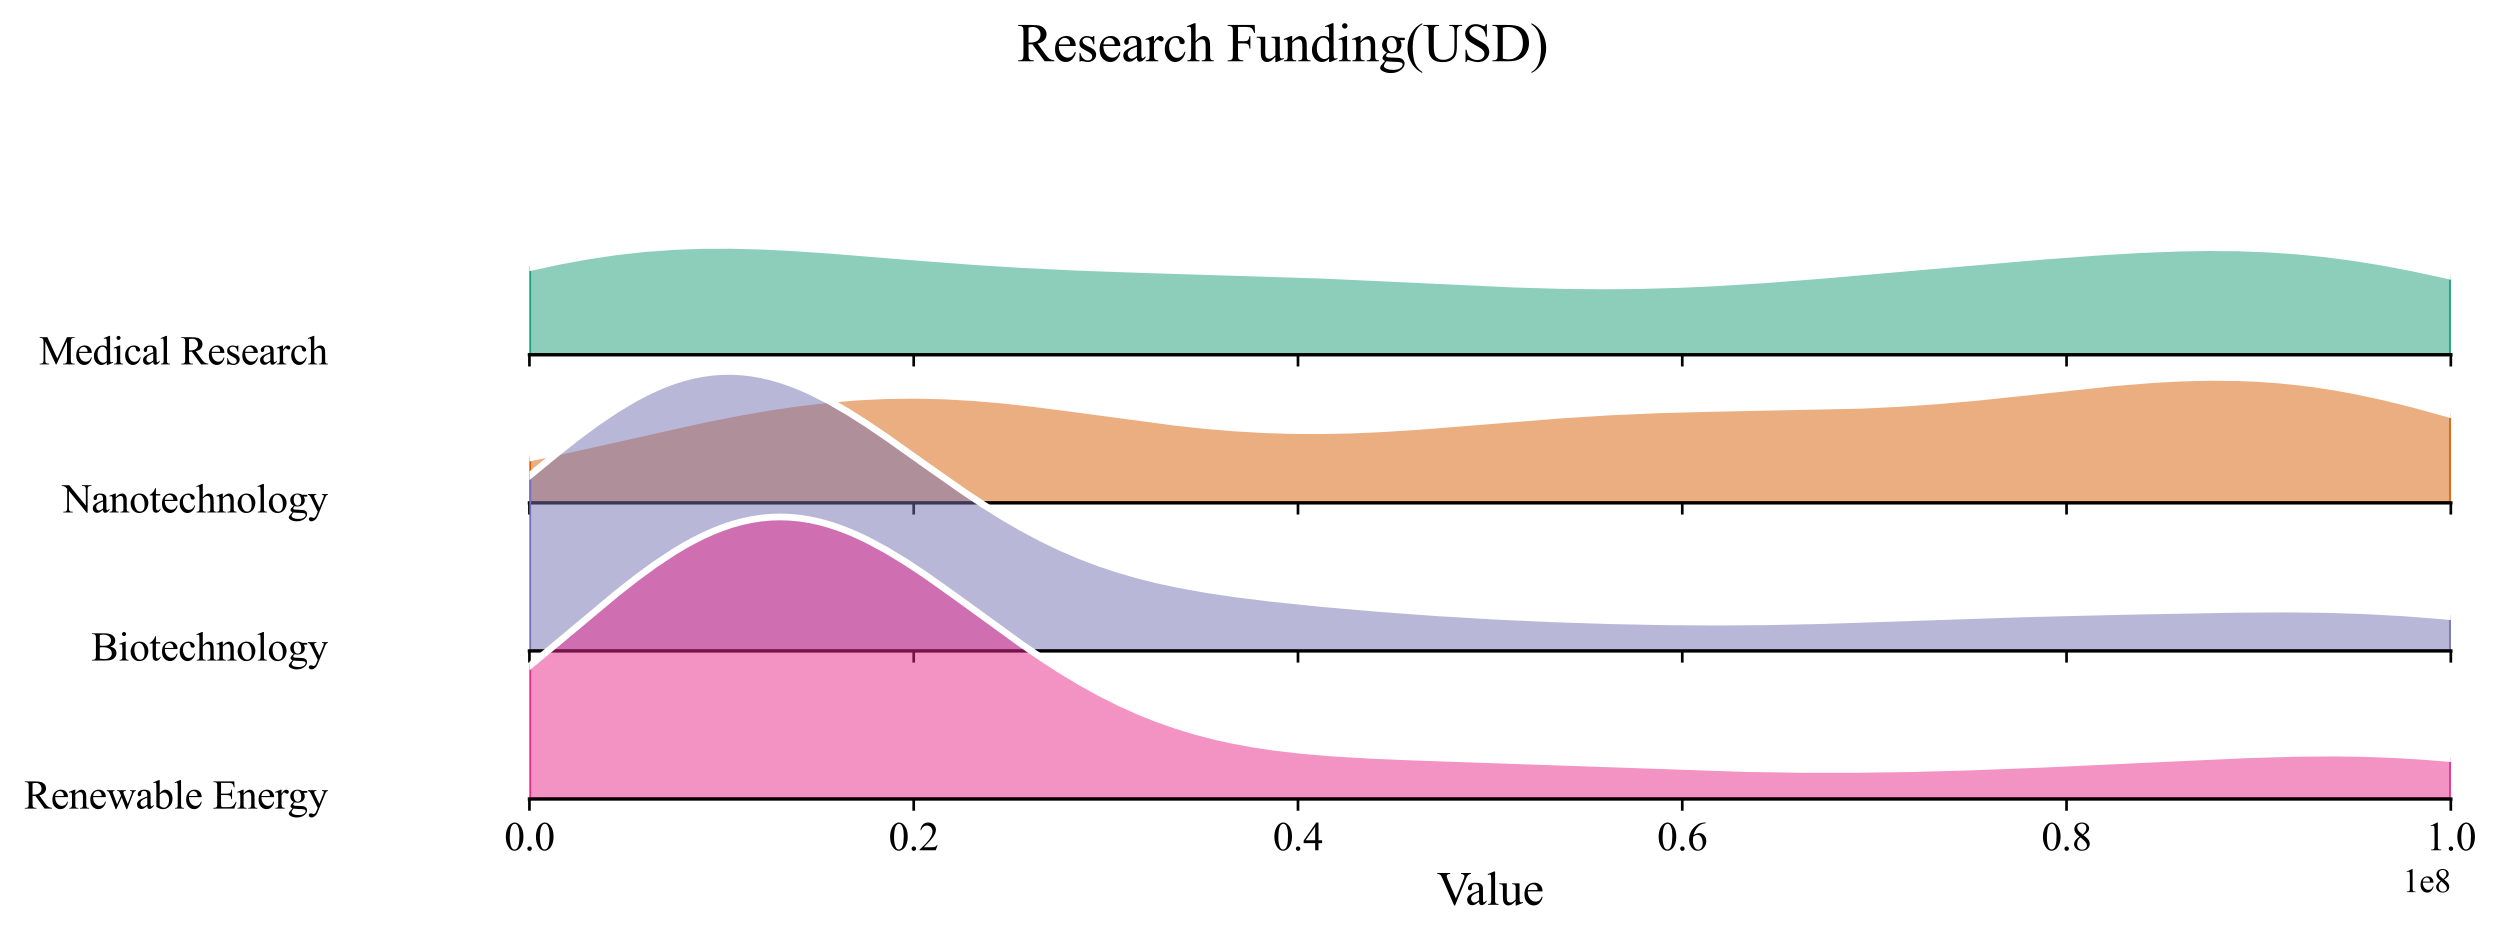 <?xml version="1.0" encoding="utf-8" standalone="no"?>
<!DOCTYPE svg PUBLIC "-//W3C//DTD SVG 1.1//EN"
  "http://www.w3.org/Graphics/SVG/1.1/DTD/svg11.dtd">
<svg xmlns:xlink="http://www.w3.org/1999/xlink" width="747.31pt" height="280.655pt" viewBox="0 0 747.31 280.655" xmlns="http://www.w3.org/2000/svg" version="1.1">
 <defs>
  <style type="text/css">*{stroke-linejoin: round; stroke-linecap: butt}</style>
 </defs>
 <g id="figure_1">
  <g id="patch_1">
   <path d="M 0 280.655 
L 747.31 280.655 
L 747.31 0 
L 0 0 
z
" style="fill: #ffffff"/>
  </g>
  <g id="axes_1">
   <g id="patch_2">
    <path d="M 158.26 106.048 
L 732.61 106.048 
L 732.61 17.52 
L 158.26 17.52 
L 158.26 106.048 
z
" style="fill: none; opacity: 0"/>
   </g>
   <g id="FillBetweenPolyCollection_1">
    <defs>
     <path id="m894c824ac4" d="M 158.26 -200.624 
L 158.26 -174.607 
L 161.147 -174.607 
L 164.033 -174.607 
L 166.919 -174.607 
L 169.805 -174.607 
L 172.691 -174.607 
L 175.578 -174.607 
L 178.464 -174.607 
L 181.35 -174.607 
L 184.236 -174.607 
L 187.122 -174.607 
L 190.008 -174.607 
L 192.895 -174.607 
L 195.781 -174.607 
L 198.667 -174.607 
L 201.553 -174.607 
L 204.439 -174.607 
L 207.325 -174.607 
L 210.212 -174.607 
L 213.098 -174.607 
L 215.984 -174.607 
L 218.87 -174.607 
L 221.756 -174.607 
L 224.643 -174.607 
L 227.529 -174.607 
L 230.415 -174.607 
L 233.301 -174.607 
L 236.187 -174.607 
L 239.073 -174.607 
L 241.96 -174.607 
L 244.846 -174.607 
L 247.732 -174.607 
L 250.618 -174.607 
L 253.504 -174.607 
L 256.391 -174.607 
L 259.277 -174.607 
L 262.163 -174.607 
L 265.049 -174.607 
L 267.935 -174.607 
L 270.821 -174.607 
L 273.708 -174.607 
L 276.594 -174.607 
L 279.48 -174.607 
L 282.366 -174.607 
L 285.252 -174.607 
L 288.138 -174.607 
L 291.025 -174.607 
L 293.911 -174.607 
L 296.797 -174.607 
L 299.683 -174.607 
L 302.569 -174.607 
L 305.456 -174.607 
L 308.342 -174.607 
L 311.228 -174.607 
L 314.114 -174.607 
L 317 -174.607 
L 319.886 -174.607 
L 322.773 -174.607 
L 325.659 -174.607 
L 328.545 -174.607 
L 331.431 -174.607 
L 334.317 -174.607 
L 337.204 -174.607 
L 340.09 -174.607 
L 342.976 -174.607 
L 345.862 -174.607 
L 348.748 -174.607 
L 351.634 -174.607 
L 354.521 -174.607 
L 357.407 -174.607 
L 360.293 -174.607 
L 363.179 -174.607 
L 366.065 -174.607 
L 368.951 -174.607 
L 371.838 -174.607 
L 374.724 -174.607 
L 377.61 -174.607 
L 380.496 -174.607 
L 383.382 -174.607 
L 386.269 -174.607 
L 389.155 -174.607 
L 392.041 -174.607 
L 394.927 -174.607 
L 397.813 -174.607 
L 400.699 -174.607 
L 403.586 -174.607 
L 406.472 -174.607 
L 409.358 -174.607 
L 412.244 -174.607 
L 415.13 -174.607 
L 418.017 -174.607 
L 420.903 -174.607 
L 423.789 -174.607 
L 426.675 -174.607 
L 429.561 -174.607 
L 432.447 -174.607 
L 435.334 -174.607 
L 438.22 -174.607 
L 441.106 -174.607 
L 443.992 -174.607 
L 446.878 -174.607 
L 449.764 -174.607 
L 452.651 -174.607 
L 455.537 -174.607 
L 458.423 -174.607 
L 461.309 -174.607 
L 464.195 -174.607 
L 467.082 -174.607 
L 469.968 -174.607 
L 472.854 -174.607 
L 475.74 -174.607 
L 478.626 -174.607 
L 481.512 -174.607 
L 484.399 -174.607 
L 487.285 -174.607 
L 490.171 -174.607 
L 493.057 -174.607 
L 495.943 -174.607 
L 498.829 -174.607 
L 501.716 -174.607 
L 504.602 -174.607 
L 507.488 -174.607 
L 510.374 -174.607 
L 513.26 -174.607 
L 516.147 -174.607 
L 519.033 -174.607 
L 521.919 -174.607 
L 524.805 -174.607 
L 527.691 -174.607 
L 530.577 -174.607 
L 533.464 -174.607 
L 536.35 -174.607 
L 539.236 -174.607 
L 542.122 -174.607 
L 545.008 -174.607 
L 547.895 -174.607 
L 550.781 -174.607 
L 553.667 -174.607 
L 556.553 -174.607 
L 559.439 -174.607 
L 562.325 -174.607 
L 565.212 -174.607 
L 568.098 -174.607 
L 570.984 -174.607 
L 573.87 -174.607 
L 576.756 -174.607 
L 579.642 -174.607 
L 582.529 -174.607 
L 585.415 -174.607 
L 588.301 -174.607 
L 591.187 -174.607 
L 594.073 -174.607 
L 596.96 -174.607 
L 599.846 -174.607 
L 602.732 -174.607 
L 605.618 -174.607 
L 608.504 -174.607 
L 611.39 -174.607 
L 614.277 -174.607 
L 617.163 -174.607 
L 620.049 -174.607 
L 622.935 -174.607 
L 625.821 -174.607 
L 628.708 -174.607 
L 631.594 -174.607 
L 634.48 -174.607 
L 637.366 -174.607 
L 640.252 -174.607 
L 643.138 -174.607 
L 646.025 -174.607 
L 648.911 -174.607 
L 651.797 -174.607 
L 654.683 -174.607 
L 657.569 -174.607 
L 660.455 -174.607 
L 663.342 -174.607 
L 666.228 -174.607 
L 669.114 -174.607 
L 672 -174.607 
L 674.886 -174.607 
L 677.773 -174.607 
L 680.659 -174.607 
L 683.545 -174.607 
L 686.431 -174.607 
L 689.317 -174.607 
L 692.203 -174.607 
L 695.09 -174.607 
L 697.976 -174.607 
L 700.862 -174.607 
L 703.748 -174.607 
L 706.634 -174.607 
L 709.521 -174.607 
L 712.407 -174.607 
L 715.293 -174.607 
L 718.179 -174.607 
L 721.065 -174.607 
L 723.951 -174.607 
L 726.838 -174.607 
L 729.724 -174.607 
L 732.61 -174.607 
L 732.61 -198.051 
L 732.61 -198.051 
L 729.724 -198.71 
L 726.838 -199.351 
L 723.951 -199.972 
L 721.065 -200.571 
L 718.179 -201.147 
L 715.293 -201.699 
L 712.407 -202.224 
L 709.521 -202.723 
L 706.634 -203.193 
L 703.748 -203.634 
L 700.862 -204.045 
L 697.976 -204.425 
L 695.09 -204.774 
L 692.203 -205.093 
L 689.317 -205.38 
L 686.431 -205.636 
L 683.545 -205.861 
L 680.659 -206.055 
L 677.773 -206.219 
L 674.886 -206.354 
L 672 -206.461 
L 669.114 -206.54 
L 666.228 -206.592 
L 663.342 -206.618 
L 660.455 -206.62 
L 657.569 -206.599 
L 654.683 -206.556 
L 651.797 -206.492 
L 648.911 -206.409 
L 646.025 -206.307 
L 643.138 -206.189 
L 640.252 -206.055 
L 637.366 -205.907 
L 634.48 -205.746 
L 631.594 -205.573 
L 628.708 -205.389 
L 625.821 -205.196 
L 622.935 -204.994 
L 620.049 -204.784 
L 617.163 -204.567 
L 614.277 -204.344 
L 611.39 -204.116 
L 608.504 -203.883 
L 605.618 -203.646 
L 602.732 -203.405 
L 599.846 -203.161 
L 596.96 -202.915 
L 594.073 -202.666 
L 591.187 -202.415 
L 588.301 -202.163 
L 585.415 -201.909 
L 582.529 -201.655 
L 579.642 -201.399 
L 576.756 -201.143 
L 573.87 -200.886 
L 570.984 -200.63 
L 568.098 -200.373 
L 565.212 -200.117 
L 562.325 -199.862 
L 559.439 -199.608 
L 556.553 -199.356 
L 553.667 -199.106 
L 550.781 -198.858 
L 547.895 -198.613 
L 545.008 -198.372 
L 542.122 -198.134 
L 539.236 -197.901 
L 536.35 -197.674 
L 533.464 -197.453 
L 530.577 -197.238 
L 527.691 -197.03 
L 524.805 -196.83 
L 521.919 -196.639 
L 519.033 -196.458 
L 516.147 -196.286 
L 513.26 -196.125 
L 510.374 -195.975 
L 507.488 -195.836 
L 504.602 -195.71 
L 501.716 -195.597 
L 498.829 -195.497 
L 495.943 -195.41 
L 493.057 -195.337 
L 490.171 -195.278 
L 487.285 -195.234 
L 484.399 -195.203 
L 481.512 -195.186 
L 478.626 -195.183 
L 475.74 -195.193 
L 472.854 -195.217 
L 469.968 -195.254 
L 467.082 -195.303 
L 464.195 -195.364 
L 461.309 -195.437 
L 458.423 -195.52 
L 455.537 -195.613 
L 452.651 -195.715 
L 449.764 -195.826 
L 446.878 -195.944 
L 443.992 -196.068 
L 441.106 -196.198 
L 438.22 -196.333 
L 435.334 -196.472 
L 432.447 -196.613 
L 429.561 -196.757 
L 426.675 -196.902 
L 423.789 -197.048 
L 420.903 -197.194 
L 418.017 -197.338 
L 415.13 -197.481 
L 412.244 -197.622 
L 409.358 -197.76 
L 406.472 -197.894 
L 403.586 -198.026 
L 400.699 -198.153 
L 397.813 -198.276 
L 394.927 -198.396 
L 392.041 -198.511 
L 389.155 -198.621 
L 386.269 -198.727 
L 383.382 -198.83 
L 380.496 -198.928 
L 377.61 -199.022 
L 374.724 -199.114 
L 371.838 -199.202 
L 368.951 -199.288 
L 366.065 -199.371 
L 363.179 -199.453 
L 360.293 -199.534 
L 357.407 -199.614 
L 354.521 -199.694 
L 351.634 -199.774 
L 348.748 -199.856 
L 345.862 -199.939 
L 342.976 -200.025 
L 340.09 -200.113 
L 337.204 -200.204 
L 334.317 -200.3 
L 331.431 -200.4 
L 328.545 -200.505 
L 325.659 -200.615 
L 322.773 -200.731 
L 319.886 -200.853 
L 317 -200.982 
L 314.114 -201.117 
L 311.228 -201.26 
L 308.342 -201.41 
L 305.456 -201.567 
L 302.569 -201.733 
L 299.683 -201.906 
L 296.797 -202.086 
L 293.911 -202.274 
L 291.025 -202.469 
L 288.138 -202.672 
L 285.252 -202.881 
L 282.366 -203.096 
L 279.48 -203.318 
L 276.594 -203.544 
L 273.708 -203.775 
L 270.821 -204.009 
L 267.935 -204.246 
L 265.049 -204.484 
L 262.163 -204.723 
L 259.277 -204.961 
L 256.391 -205.196 
L 253.504 -205.428 
L 250.618 -205.655 
L 247.732 -205.875 
L 244.846 -206.086 
L 241.96 -206.287 
L 239.073 -206.476 
L 236.187 -206.651 
L 233.301 -206.81 
L 230.415 -206.95 
L 227.529 -207.071 
L 224.643 -207.171 
L 221.756 -207.246 
L 218.87 -207.296 
L 215.984 -207.319 
L 213.098 -207.312 
L 210.212 -207.276 
L 207.325 -207.207 
L 204.439 -207.105 
L 201.553 -206.969 
L 198.667 -206.797 
L 195.781 -206.589 
L 192.895 -206.344 
L 190.008 -206.062 
L 187.122 -205.743 
L 184.236 -205.387 
L 181.35 -204.994 
L 178.464 -204.564 
L 175.578 -204.098 
L 172.691 -203.598 
L 169.805 -203.064 
L 166.919 -202.498 
L 164.033 -201.901 
L 161.147 -201.276 
L 158.26 -200.624 
z
" style="stroke: #1b9e77"/>
    </defs>
    <g clip-path="url(#p225c90ff60)">
     <use xlink:href="#m894c824ac4" x="0" y="280.655" style="fill: #1b9e77; fill-opacity: 0.5; stroke: #1b9e77"/>
    </g>
   </g>
   <g id="matplotlib.axis_1">
    <g id="xtick_1">
     <g id="line2d_1">
      <defs>
       <path id="mb1a3db8172" d="M 0 0 
L 0 3.5 
" style="stroke: #000000; stroke-width: 0.8"/>
      </defs>
      <g>
       <use xlink:href="#mb1a3db8172" x="158.26" y="106.048" style="stroke: #000000; stroke-width: 0.8"/>
      </g>
     </g>
    </g>
    <g id="xtick_2">
     <g id="line2d_2">
      <g>
       <use xlink:href="#mb1a3db8172" x="273.13" y="106.048" style="stroke: #000000; stroke-width: 0.8"/>
      </g>
     </g>
    </g>
    <g id="xtick_3">
     <g id="line2d_3">
      <g>
       <use xlink:href="#mb1a3db8172" x="388" y="106.048" style="stroke: #000000; stroke-width: 0.8"/>
      </g>
     </g>
    </g>
    <g id="xtick_4">
     <g id="line2d_4">
      <g>
       <use xlink:href="#mb1a3db8172" x="502.87" y="106.048" style="stroke: #000000; stroke-width: 0.8"/>
      </g>
     </g>
    </g>
    <g id="xtick_5">
     <g id="line2d_5">
      <g>
       <use xlink:href="#mb1a3db8172" x="617.74" y="106.048" style="stroke: #000000; stroke-width: 0.8"/>
      </g>
     </g>
    </g>
    <g id="xtick_6">
     <g id="line2d_6">
      <g>
       <use xlink:href="#mb1a3db8172" x="732.61" y="106.048" style="stroke: #000000; stroke-width: 0.8"/>
      </g>
     </g>
    </g>
   </g>
   <g id="matplotlib.axis_2"/>
   <g id="line2d_7">
    <path d="M 158.26 80.032 
L 166.919 78.157 
L 175.578 76.557 
L 184.236 75.268 
L 192.895 74.311 
L 201.553 73.687 
L 210.212 73.38 
L 218.87 73.359 
L 227.529 73.584 
L 236.187 74.004 
L 247.732 74.78 
L 270.821 76.646 
L 291.025 78.186 
L 305.456 79.088 
L 322.773 79.925 
L 342.976 80.631 
L 394.927 82.26 
L 418.017 83.317 
L 452.651 84.94 
L 467.082 85.352 
L 478.626 85.473 
L 490.171 85.377 
L 501.716 85.058 
L 513.26 84.531 
L 527.691 83.625 
L 545.008 82.284 
L 573.87 79.769 
L 611.39 76.54 
L 628.708 75.266 
L 640.252 74.6 
L 651.797 74.163 
L 660.455 74.035 
L 669.114 74.116 
L 677.773 74.436 
L 686.431 75.02 
L 695.09 75.881 
L 703.748 77.022 
L 712.407 78.431 
L 721.065 80.084 
L 729.724 81.945 
L 732.61 82.604 
L 732.61 82.604 
" clip-path="url(#p225c90ff60)" style="fill: none; stroke: #ffffff; stroke-width: 2; stroke-linecap: square"/>
   </g>
   <g id="line2d_8">
    <path d="M 158.26 106.048 
L 732.61 106.048 
" style="fill: none; stroke: #000000; stroke-linecap: square"/>
   </g>
   <g id="text_1">
    <g id="patch_3">
     <path d="M 7.697 115.458 
L 101.914 115.458 
L 101.914 96.638 
L 7.697 96.638 
z
" style="fill: #ffffff; opacity: 0.5"/>
    </g>
    <!-- Medical Research -->
    <g transform="translate(11.657 108.931) scale(0.12 -0.12)">
     <defs>
      <path id="TimesNewRomanPSMT-4d" d="M 2619 0 
L 981 3566 
L 981 734 
Q 981 344 1066 247 
Q 1181 116 1431 116 
L 1581 116 
L 1581 0 
L 106 0 
L 106 116 
L 256 116 
Q 525 116 638 278 
Q 706 378 706 734 
L 706 3503 
Q 706 3784 644 3909 
Q 600 4000 483 4061 
Q 366 4122 106 4122 
L 106 4238 
L 1306 4238 
L 2844 922 
L 4356 4238 
L 5556 4238 
L 5556 4122 
L 5409 4122 
Q 5138 4122 5025 3959 
Q 4956 3859 4956 3503 
L 4956 734 
Q 4956 344 5044 247 
Q 5159 116 5409 116 
L 5556 116 
L 5556 0 
L 3756 0 
L 3756 116 
L 3906 116 
Q 4178 116 4288 278 
Q 4356 378 4356 734 
L 4356 3566 
L 2722 0 
L 2619 0 
z
" transform="scale(0.016)"/>
      <path id="TimesNewRomanPSMT-65" d="M 681 1784 
Q 678 1147 991 784 
Q 1303 422 1725 422 
Q 2006 422 2214 576 
Q 2422 731 2563 1106 
L 2659 1044 
Q 2594 616 2278 264 
Q 1963 -88 1488 -88 
Q 972 -88 605 314 
Q 238 716 238 1394 
Q 238 2128 614 2539 
Q 991 2950 1559 2950 
Q 2041 2950 2350 2633 
Q 2659 2316 2659 1784 
L 681 1784 
z
M 681 1966 
L 2006 1966 
Q 1991 2241 1941 2353 
Q 1863 2528 1708 2628 
Q 1553 2728 1384 2728 
Q 1125 2728 920 2526 
Q 716 2325 681 1966 
z
" transform="scale(0.016)"/>
      <path id="TimesNewRomanPSMT-64" d="M 2222 322 
Q 2013 103 1813 7 
Q 1613 -88 1381 -88 
Q 913 -88 563 304 
Q 213 697 213 1313 
Q 213 1928 600 2439 
Q 988 2950 1597 2950 
Q 1975 2950 2222 2709 
L 2222 3238 
Q 2222 3728 2198 3840 
Q 2175 3953 2125 3993 
Q 2075 4034 2000 4034 
Q 1919 4034 1784 3984 
L 1744 4094 
L 2597 4444 
L 2738 4444 
L 2738 1134 
Q 2738 631 2761 520 
Q 2784 409 2836 365 
Q 2888 322 2956 322 
Q 3041 322 3181 375 
L 3216 266 
L 2366 -88 
L 2222 -88 
L 2222 322 
z
M 2222 541 
L 2222 2016 
Q 2203 2228 2109 2403 
Q 2016 2578 1861 2667 
Q 1706 2756 1559 2756 
Q 1284 2756 1069 2509 
Q 784 2184 784 1559 
Q 784 928 1059 592 
Q 1334 256 1672 256 
Q 1956 256 2222 541 
z
" transform="scale(0.016)"/>
      <path id="TimesNewRomanPSMT-69" d="M 928 4444 
Q 1059 4444 1151 4351 
Q 1244 4259 1244 4128 
Q 1244 3997 1151 3903 
Q 1059 3809 928 3809 
Q 797 3809 703 3903 
Q 609 3997 609 4128 
Q 609 4259 701 4351 
Q 794 4444 928 4444 
z
M 1188 2947 
L 1188 647 
Q 1188 378 1227 289 
Q 1266 200 1342 156 
Q 1419 113 1622 113 
L 1622 0 
L 231 0 
L 231 113 
Q 441 113 512 153 
Q 584 194 626 287 
Q 669 381 669 647 
L 669 1750 
Q 669 2216 641 2353 
Q 619 2453 572 2492 
Q 525 2531 444 2531 
Q 356 2531 231 2484 
L 188 2597 
L 1050 2947 
L 1188 2947 
z
" transform="scale(0.016)"/>
      <path id="TimesNewRomanPSMT-63" d="M 2631 1088 
Q 2516 522 2178 217 
Q 1841 -88 1431 -88 
Q 944 -88 581 321 
Q 219 731 219 1428 
Q 219 2103 620 2525 
Q 1022 2947 1584 2947 
Q 2006 2947 2278 2723 
Q 2550 2500 2550 2259 
Q 2550 2141 2473 2067 
Q 2397 1994 2259 1994 
Q 2075 1994 1981 2113 
Q 1928 2178 1911 2362 
Q 1894 2547 1784 2644 
Q 1675 2738 1481 2738 
Q 1169 2738 978 2506 
Q 725 2200 725 1697 
Q 725 1184 976 792 
Q 1228 400 1656 400 
Q 1963 400 2206 609 
Q 2378 753 2541 1131 
L 2631 1088 
z
" transform="scale(0.016)"/>
      <path id="TimesNewRomanPSMT-61" d="M 1822 413 
Q 1381 72 1269 19 
Q 1100 -59 909 -59 
Q 613 -59 420 144 
Q 228 347 228 678 
Q 228 888 322 1041 
Q 450 1253 767 1440 
Q 1084 1628 1822 1897 
L 1822 2009 
Q 1822 2438 1686 2597 
Q 1550 2756 1291 2756 
Q 1094 2756 978 2650 
Q 859 2544 859 2406 
L 866 2225 
Q 866 2081 792 2003 
Q 719 1925 600 1925 
Q 484 1925 411 2006 
Q 338 2088 338 2228 
Q 338 2497 613 2722 
Q 888 2947 1384 2947 
Q 1766 2947 2009 2819 
Q 2194 2722 2281 2516 
Q 2338 2381 2338 1966 
L 2338 994 
Q 2338 584 2353 492 
Q 2369 400 2405 369 
Q 2441 338 2488 338 
Q 2538 338 2575 359 
Q 2641 400 2828 588 
L 2828 413 
Q 2478 -56 2159 -56 
Q 2006 -56 1915 50 
Q 1825 156 1822 413 
z
M 1822 616 
L 1822 1706 
Q 1350 1519 1213 1441 
Q 966 1303 859 1153 
Q 753 1003 753 825 
Q 753 600 887 451 
Q 1022 303 1197 303 
Q 1434 303 1822 616 
z
" transform="scale(0.016)"/>
      <path id="TimesNewRomanPSMT-6c" d="M 1184 4444 
L 1184 647 
Q 1184 378 1223 290 
Q 1263 203 1344 158 
Q 1425 113 1647 113 
L 1647 0 
L 244 0 
L 244 113 
Q 441 113 512 153 
Q 584 194 625 287 
Q 666 381 666 647 
L 666 3247 
Q 666 3731 644 3842 
Q 622 3953 573 3993 
Q 525 4034 450 4034 
Q 369 4034 244 3984 
L 191 4094 
L 1044 4444 
L 1184 4444 
z
" transform="scale(0.016)"/>
      <path id="TimesNewRomanPSMT-20" transform="scale(0.016)"/>
      <path id="TimesNewRomanPSMT-52" d="M 4325 0 
L 3194 0 
L 1759 1981 
Q 1600 1975 1500 1975 
Q 1459 1975 1412 1976 
Q 1366 1978 1316 1981 
L 1316 750 
Q 1316 350 1403 253 
Q 1522 116 1759 116 
L 1925 116 
L 1925 0 
L 109 0 
L 109 116 
L 269 116 
Q 538 116 653 291 
Q 719 388 719 750 
L 719 3488 
Q 719 3888 631 3984 
Q 509 4122 269 4122 
L 109 4122 
L 109 4238 
L 1653 4238 
Q 2328 4238 2648 4139 
Q 2969 4041 3192 3777 
Q 3416 3513 3416 3147 
Q 3416 2756 3161 2468 
Q 2906 2181 2372 2063 
L 3247 847 
Q 3547 428 3762 290 
Q 3978 153 4325 116 
L 4325 0 
z
M 1316 2178 
Q 1375 2178 1419 2176 
Q 1463 2175 1491 2175 
Q 2097 2175 2405 2437 
Q 2713 2700 2713 3106 
Q 2713 3503 2464 3751 
Q 2216 4000 1806 4000 
Q 1625 4000 1316 3941 
L 1316 2178 
z
" transform="scale(0.016)"/>
      <path id="TimesNewRomanPSMT-73" d="M 2050 2947 
L 2050 1972 
L 1947 1972 
Q 1828 2431 1642 2597 
Q 1456 2763 1169 2763 
Q 950 2763 815 2647 
Q 681 2531 681 2391 
Q 681 2216 781 2091 
Q 878 1963 1175 1819 
L 1631 1597 
Q 2266 1288 2266 781 
Q 2266 391 1970 151 
Q 1675 -88 1309 -88 
Q 1047 -88 709 6 
Q 606 38 541 38 
Q 469 38 428 -44 
L 325 -44 
L 325 978 
L 428 978 
Q 516 541 762 319 
Q 1009 97 1316 97 
Q 1531 97 1667 223 
Q 1803 350 1803 528 
Q 1803 744 1651 891 
Q 1500 1038 1047 1263 
Q 594 1488 453 1669 
Q 313 1847 313 2119 
Q 313 2472 555 2709 
Q 797 2947 1181 2947 
Q 1350 2947 1591 2875 
Q 1750 2828 1803 2828 
Q 1853 2828 1881 2850 
Q 1909 2872 1947 2947 
L 2050 2947 
z
" transform="scale(0.016)"/>
      <path id="TimesNewRomanPSMT-72" d="M 1038 2947 
L 1038 2303 
Q 1397 2947 1775 2947 
Q 1947 2947 2059 2842 
Q 2172 2738 2172 2600 
Q 2172 2478 2090 2393 
Q 2009 2309 1897 2309 
Q 1788 2309 1652 2417 
Q 1516 2525 1450 2525 
Q 1394 2525 1328 2463 
Q 1188 2334 1038 2041 
L 1038 669 
Q 1038 431 1097 309 
Q 1138 225 1241 169 
Q 1344 113 1538 113 
L 1538 0 
L 72 0 
L 72 113 
Q 291 113 397 181 
Q 475 231 506 341 
Q 522 394 522 644 
L 522 1753 
Q 522 2253 501 2348 
Q 481 2444 426 2487 
Q 372 2531 291 2531 
Q 194 2531 72 2484 
L 41 2597 
L 906 2947 
L 1038 2947 
z
" transform="scale(0.016)"/>
      <path id="TimesNewRomanPSMT-68" d="M 1041 4444 
L 1041 2350 
Q 1388 2731 1591 2839 
Q 1794 2947 1997 2947 
Q 2241 2947 2416 2812 
Q 2591 2678 2675 2391 
Q 2734 2191 2734 1659 
L 2734 647 
Q 2734 375 2778 275 
Q 2809 200 2884 156 
Q 2959 113 3159 113 
L 3159 0 
L 1753 0 
L 1753 113 
L 1819 113 
Q 2019 113 2097 173 
Q 2175 234 2206 353 
Q 2216 403 2216 647 
L 2216 1659 
Q 2216 2128 2167 2275 
Q 2119 2422 2012 2495 
Q 1906 2569 1756 2569 
Q 1603 2569 1437 2487 
Q 1272 2406 1041 2159 
L 1041 647 
Q 1041 353 1073 281 
Q 1106 209 1195 161 
Q 1284 113 1503 113 
L 1503 0 
L 84 0 
L 84 113 
Q 275 113 384 172 
Q 447 203 484 290 
Q 522 378 522 647 
L 522 3238 
Q 522 3728 498 3840 
Q 475 3953 426 3993 
Q 378 4034 297 4034 
Q 231 4034 84 3984 
L 41 4094 
L 897 4444 
L 1041 4444 
z
" transform="scale(0.016)"/>
     </defs>
     <use xlink:href="#TimesNewRomanPSMT-4d"/>
     <use xlink:href="#TimesNewRomanPSMT-65" transform="translate(88.916 0)"/>
     <use xlink:href="#TimesNewRomanPSMT-64" transform="translate(133.301 0)"/>
     <use xlink:href="#TimesNewRomanPSMT-69" transform="translate(183.301 0)"/>
     <use xlink:href="#TimesNewRomanPSMT-63" transform="translate(211.084 0)"/>
     <use xlink:href="#TimesNewRomanPSMT-61" transform="translate(255.469 0)"/>
     <use xlink:href="#TimesNewRomanPSMT-6c" transform="translate(299.854 0)"/>
     <use xlink:href="#TimesNewRomanPSMT-20" transform="translate(327.637 0)"/>
     <use xlink:href="#TimesNewRomanPSMT-52" transform="translate(352.637 0)"/>
     <use xlink:href="#TimesNewRomanPSMT-65" transform="translate(419.336 0)"/>
     <use xlink:href="#TimesNewRomanPSMT-73" transform="translate(463.721 0)"/>
     <use xlink:href="#TimesNewRomanPSMT-65" transform="translate(502.637 0)"/>
     <use xlink:href="#TimesNewRomanPSMT-61" transform="translate(547.021 0)"/>
     <use xlink:href="#TimesNewRomanPSMT-72" transform="translate(591.406 0)"/>
     <use xlink:href="#TimesNewRomanPSMT-63" transform="translate(624.707 0)"/>
     <use xlink:href="#TimesNewRomanPSMT-68" transform="translate(669.092 0)"/>
    </g>
   </g>
  </g>
  <g id="axes_2">
   <g id="patch_4">
    <path d="M 158.26 150.312 
L 732.61 150.312 
L 732.61 61.784 
L 158.26 61.784 
L 158.26 150.312 
z
" style="fill: none; opacity: 0"/>
   </g>
   <g id="FillBetweenPolyCollection_2">
    <defs>
     <path id="m8807bee059" d="M 158.26 -143.728 
L 158.26 -130.343 
L 161.147 -130.343 
L 164.033 -130.343 
L 166.919 -130.343 
L 169.805 -130.343 
L 172.691 -130.343 
L 175.578 -130.343 
L 178.464 -130.343 
L 181.35 -130.343 
L 184.236 -130.343 
L 187.122 -130.343 
L 190.008 -130.343 
L 192.895 -130.343 
L 195.781 -130.343 
L 198.667 -130.343 
L 201.553 -130.343 
L 204.439 -130.343 
L 207.325 -130.343 
L 210.212 -130.343 
L 213.098 -130.343 
L 215.984 -130.343 
L 218.87 -130.343 
L 221.756 -130.343 
L 224.643 -130.343 
L 227.529 -130.343 
L 230.415 -130.343 
L 233.301 -130.343 
L 236.187 -130.343 
L 239.073 -130.343 
L 241.96 -130.343 
L 244.846 -130.343 
L 247.732 -130.343 
L 250.618 -130.343 
L 253.504 -130.343 
L 256.391 -130.343 
L 259.277 -130.343 
L 262.163 -130.343 
L 265.049 -130.343 
L 267.935 -130.343 
L 270.821 -130.343 
L 273.708 -130.343 
L 276.594 -130.343 
L 279.48 -130.343 
L 282.366 -130.343 
L 285.252 -130.343 
L 288.138 -130.343 
L 291.025 -130.343 
L 293.911 -130.343 
L 296.797 -130.343 
L 299.683 -130.343 
L 302.569 -130.343 
L 305.456 -130.343 
L 308.342 -130.343 
L 311.228 -130.343 
L 314.114 -130.343 
L 317 -130.343 
L 319.886 -130.343 
L 322.773 -130.343 
L 325.659 -130.343 
L 328.545 -130.343 
L 331.431 -130.343 
L 334.317 -130.343 
L 337.204 -130.343 
L 340.09 -130.343 
L 342.976 -130.343 
L 345.862 -130.343 
L 348.748 -130.343 
L 351.634 -130.343 
L 354.521 -130.343 
L 357.407 -130.343 
L 360.293 -130.343 
L 363.179 -130.343 
L 366.065 -130.343 
L 368.951 -130.343 
L 371.838 -130.343 
L 374.724 -130.343 
L 377.61 -130.343 
L 380.496 -130.343 
L 383.382 -130.343 
L 386.269 -130.343 
L 389.155 -130.343 
L 392.041 -130.343 
L 394.927 -130.343 
L 397.813 -130.343 
L 400.699 -130.343 
L 403.586 -130.343 
L 406.472 -130.343 
L 409.358 -130.343 
L 412.244 -130.343 
L 415.13 -130.343 
L 418.017 -130.343 
L 420.903 -130.343 
L 423.789 -130.343 
L 426.675 -130.343 
L 429.561 -130.343 
L 432.447 -130.343 
L 435.334 -130.343 
L 438.22 -130.343 
L 441.106 -130.343 
L 443.992 -130.343 
L 446.878 -130.343 
L 449.764 -130.343 
L 452.651 -130.343 
L 455.537 -130.343 
L 458.423 -130.343 
L 461.309 -130.343 
L 464.195 -130.343 
L 467.082 -130.343 
L 469.968 -130.343 
L 472.854 -130.343 
L 475.74 -130.343 
L 478.626 -130.343 
L 481.512 -130.343 
L 484.399 -130.343 
L 487.285 -130.343 
L 490.171 -130.343 
L 493.057 -130.343 
L 495.943 -130.343 
L 498.829 -130.343 
L 501.716 -130.343 
L 504.602 -130.343 
L 507.488 -130.343 
L 510.374 -130.343 
L 513.26 -130.343 
L 516.147 -130.343 
L 519.033 -130.343 
L 521.919 -130.343 
L 524.805 -130.343 
L 527.691 -130.343 
L 530.577 -130.343 
L 533.464 -130.343 
L 536.35 -130.343 
L 539.236 -130.343 
L 542.122 -130.343 
L 545.008 -130.343 
L 547.895 -130.343 
L 550.781 -130.343 
L 553.667 -130.343 
L 556.553 -130.343 
L 559.439 -130.343 
L 562.325 -130.343 
L 565.212 -130.343 
L 568.098 -130.343 
L 570.984 -130.343 
L 573.87 -130.343 
L 576.756 -130.343 
L 579.642 -130.343 
L 582.529 -130.343 
L 585.415 -130.343 
L 588.301 -130.343 
L 591.187 -130.343 
L 594.073 -130.343 
L 596.96 -130.343 
L 599.846 -130.343 
L 602.732 -130.343 
L 605.618 -130.343 
L 608.504 -130.343 
L 611.39 -130.343 
L 614.277 -130.343 
L 617.163 -130.343 
L 620.049 -130.343 
L 622.935 -130.343 
L 625.821 -130.343 
L 628.708 -130.343 
L 631.594 -130.343 
L 634.48 -130.343 
L 637.366 -130.343 
L 640.252 -130.343 
L 643.138 -130.343 
L 646.025 -130.343 
L 648.911 -130.343 
L 651.797 -130.343 
L 654.683 -130.343 
L 657.569 -130.343 
L 660.455 -130.343 
L 663.342 -130.343 
L 666.228 -130.343 
L 669.114 -130.343 
L 672 -130.343 
L 674.886 -130.343 
L 677.773 -130.343 
L 680.659 -130.343 
L 683.545 -130.343 
L 686.431 -130.343 
L 689.317 -130.343 
L 692.203 -130.343 
L 695.09 -130.343 
L 697.976 -130.343 
L 700.862 -130.343 
L 703.748 -130.343 
L 706.634 -130.343 
L 709.521 -130.343 
L 712.407 -130.343 
L 715.293 -130.343 
L 718.179 -130.343 
L 721.065 -130.343 
L 723.951 -130.343 
L 726.838 -130.343 
L 729.724 -130.343 
L 732.61 -130.343 
L 732.61 -156.684 
L 732.61 -156.684 
L 729.724 -157.517 
L 726.838 -158.33 
L 723.951 -159.122 
L 721.065 -159.89 
L 718.179 -160.631 
L 715.293 -161.344 
L 712.407 -162.026 
L 709.521 -162.675 
L 706.634 -163.291 
L 703.748 -163.87 
L 700.862 -164.412 
L 697.976 -164.917 
L 695.09 -165.382 
L 692.203 -165.807 
L 689.317 -166.192 
L 686.431 -166.536 
L 683.545 -166.84 
L 680.659 -167.102 
L 677.773 -167.324 
L 674.886 -167.506 
L 672 -167.649 
L 669.114 -167.752 
L 666.228 -167.819 
L 663.342 -167.848 
L 660.455 -167.842 
L 657.569 -167.802 
L 654.683 -167.73 
L 651.797 -167.627 
L 648.911 -167.495 
L 646.025 -167.335 
L 643.138 -167.151 
L 640.252 -166.943 
L 637.366 -166.714 
L 634.48 -166.466 
L 631.594 -166.2 
L 628.708 -165.921 
L 625.821 -165.628 
L 622.935 -165.325 
L 620.049 -165.015 
L 617.163 -164.698 
L 614.277 -164.377 
L 611.39 -164.054 
L 608.504 -163.731 
L 605.618 -163.41 
L 602.732 -163.093 
L 599.846 -162.782 
L 596.96 -162.478 
L 594.073 -162.182 
L 591.187 -161.896 
L 588.301 -161.621 
L 585.415 -161.358 
L 582.529 -161.108 
L 579.642 -160.872 
L 576.756 -160.65 
L 573.87 -160.442 
L 570.984 -160.249 
L 568.098 -160.071 
L 565.212 -159.907 
L 562.325 -159.758 
L 559.439 -159.622 
L 556.553 -159.501 
L 553.667 -159.391 
L 550.781 -159.294 
L 547.895 -159.207 
L 545.008 -159.13 
L 542.122 -159.062 
L 539.236 -159.002 
L 536.35 -158.948 
L 533.464 -158.899 
L 530.577 -158.854 
L 527.691 -158.811 
L 524.805 -158.769 
L 521.919 -158.727 
L 519.033 -158.684 
L 516.147 -158.638 
L 513.26 -158.588 
L 510.374 -158.532 
L 507.488 -158.471 
L 504.602 -158.403 
L 501.716 -158.327 
L 498.829 -158.242 
L 495.943 -158.147 
L 493.057 -158.043 
L 490.171 -157.928 
L 487.285 -157.803 
L 484.399 -157.666 
L 481.512 -157.519 
L 478.626 -157.36 
L 475.74 -157.191 
L 472.854 -157.011 
L 469.968 -156.82 
L 467.082 -156.621 
L 464.195 -156.412 
L 461.309 -156.195 
L 458.423 -155.971 
L 455.537 -155.74 
L 452.651 -155.505 
L 449.764 -155.265 
L 446.878 -155.022 
L 443.992 -154.778 
L 441.106 -154.534 
L 438.22 -154.292 
L 435.334 -154.052 
L 432.447 -153.818 
L 429.561 -153.589 
L 426.675 -153.368 
L 423.789 -153.157 
L 420.903 -152.957 
L 418.017 -152.769 
L 415.13 -152.596 
L 412.244 -152.439 
L 409.358 -152.298 
L 406.472 -152.177 
L 403.586 -152.075 
L 400.699 -151.995 
L 397.813 -151.937 
L 394.927 -151.902 
L 392.041 -151.891 
L 389.155 -151.906 
L 386.269 -151.945 
L 383.382 -152.01 
L 380.496 -152.102 
L 377.61 -152.219 
L 374.724 -152.362 
L 371.838 -152.531 
L 368.951 -152.725 
L 366.065 -152.944 
L 363.179 -153.186 
L 360.293 -153.451 
L 357.407 -153.738 
L 354.521 -154.044 
L 351.634 -154.37 
L 348.748 -154.712 
L 345.862 -155.069 
L 342.976 -155.44 
L 340.09 -155.821 
L 337.204 -156.212 
L 334.317 -156.61 
L 331.431 -157.012 
L 328.545 -157.417 
L 325.659 -157.821 
L 322.773 -158.222 
L 319.886 -158.618 
L 317 -159.007 
L 314.114 -159.386 
L 311.228 -159.753 
L 308.342 -160.105 
L 305.456 -160.44 
L 302.569 -160.756 
L 299.683 -161.051 
L 296.797 -161.323 
L 293.911 -161.57 
L 291.025 -161.791 
L 288.138 -161.984 
L 285.252 -162.147 
L 282.366 -162.28 
L 279.48 -162.381 
L 276.594 -162.449 
L 273.708 -162.484 
L 270.821 -162.485 
L 267.935 -162.452 
L 265.049 -162.384 
L 262.163 -162.282 
L 259.277 -162.144 
L 256.391 -161.973 
L 253.504 -161.767 
L 250.618 -161.529 
L 247.732 -161.257 
L 244.846 -160.954 
L 241.96 -160.619 
L 239.073 -160.255 
L 236.187 -159.861 
L 233.301 -159.44 
L 230.415 -158.993 
L 227.529 -158.521 
L 224.643 -158.025 
L 221.756 -157.507 
L 218.87 -156.969 
L 215.984 -156.412 
L 213.098 -155.837 
L 210.212 -155.247 
L 207.325 -154.643 
L 204.439 -154.027 
L 201.553 -153.4 
L 198.667 -152.764 
L 195.781 -152.12 
L 192.895 -151.47 
L 190.008 -150.816 
L 187.122 -150.159 
L 184.236 -149.501 
L 181.35 -148.842 
L 178.464 -148.185 
L 175.578 -147.531 
L 172.691 -146.88 
L 169.805 -146.235 
L 166.919 -145.596 
L 164.033 -144.965 
L 161.147 -144.342 
L 158.26 -143.728 
z
" style="stroke: #d95f02"/>
    </defs>
    <g clip-path="url(#p1390439491)">
     <use xlink:href="#m8807bee059" x="0" y="280.655" style="fill: #d95f02; fill-opacity: 0.5; stroke: #d95f02"/>
    </g>
   </g>
   <g id="matplotlib.axis_3">
    <g id="xtick_7">
     <g id="line2d_9">
      <g>
       <use xlink:href="#mb1a3db8172" x="158.26" y="150.312" style="stroke: #000000; stroke-width: 0.8"/>
      </g>
     </g>
    </g>
    <g id="xtick_8">
     <g id="line2d_10">
      <g>
       <use xlink:href="#mb1a3db8172" x="273.13" y="150.312" style="stroke: #000000; stroke-width: 0.8"/>
      </g>
     </g>
    </g>
    <g id="xtick_9">
     <g id="line2d_11">
      <g>
       <use xlink:href="#mb1a3db8172" x="388" y="150.312" style="stroke: #000000; stroke-width: 0.8"/>
      </g>
     </g>
    </g>
    <g id="xtick_10">
     <g id="line2d_12">
      <g>
       <use xlink:href="#mb1a3db8172" x="502.87" y="150.312" style="stroke: #000000; stroke-width: 0.8"/>
      </g>
     </g>
    </g>
    <g id="xtick_11">
     <g id="line2d_13">
      <g>
       <use xlink:href="#mb1a3db8172" x="617.74" y="150.312" style="stroke: #000000; stroke-width: 0.8"/>
      </g>
     </g>
    </g>
    <g id="xtick_12">
     <g id="line2d_14">
      <g>
       <use xlink:href="#mb1a3db8172" x="732.61" y="150.312" style="stroke: #000000; stroke-width: 0.8"/>
      </g>
     </g>
    </g>
   </g>
   <g id="matplotlib.axis_4"/>
   <g id="line2d_15">
    <path d="M 158.26 136.927 
L 172.691 133.775 
L 210.212 125.408 
L 221.756 123.148 
L 230.415 121.663 
L 239.073 120.401 
L 247.732 119.398 
L 256.391 118.682 
L 265.049 118.271 
L 273.708 118.171 
L 282.366 118.375 
L 291.025 118.864 
L 299.683 119.604 
L 308.342 120.551 
L 319.886 122.037 
L 351.634 126.286 
L 360.293 127.204 
L 368.951 127.93 
L 377.61 128.436 
L 386.269 128.71 
L 394.927 128.753 
L 403.586 128.58 
L 412.244 128.217 
L 423.789 127.498 
L 441.106 126.121 
L 467.082 124.035 
L 481.512 123.137 
L 495.943 122.508 
L 510.374 122.123 
L 556.553 121.155 
L 568.098 120.585 
L 579.642 119.784 
L 591.187 118.759 
L 605.618 117.245 
L 631.594 114.455 
L 643.138 113.505 
L 651.797 113.029 
L 660.455 112.813 
L 669.114 112.903 
L 674.886 113.149 
L 680.659 113.553 
L 686.431 114.119 
L 692.203 114.848 
L 697.976 115.739 
L 703.748 116.785 
L 712.407 118.629 
L 721.065 120.765 
L 729.724 123.139 
L 732.61 123.971 
L 732.61 123.971 
" clip-path="url(#p1390439491)" style="fill: none; stroke: #ffffff; stroke-width: 2; stroke-linecap: square"/>
   </g>
   <g id="line2d_16">
    <path d="M 158.26 150.312 
L 732.61 150.312 
" style="fill: none; stroke: #000000; stroke-linecap: square"/>
   </g>
   <g id="text_2">
    <g id="patch_5">
     <path d="M 14.679 159.733 
L 101.914 159.733 
L 101.914 140.891 
L 14.679 140.891 
z
" style="fill: #ffffff; opacity: 0.5"/>
    </g>
    <!-- Nanotechnology -->
    <g transform="translate(18.639 153.184) scale(0.12 -0.12)">
     <defs>
      <path id="TimesNewRomanPSMT-4e" d="M -84 4238 
L 1066 4238 
L 3656 1059 
L 3656 3503 
Q 3656 3894 3569 3991 
Q 3453 4122 3203 4122 
L 3056 4122 
L 3056 4238 
L 4531 4238 
L 4531 4122 
L 4381 4122 
Q 4113 4122 4000 3959 
Q 3931 3859 3931 3503 
L 3931 -69 
L 3819 -69 
L 1025 3344 
L 1025 734 
Q 1025 344 1109 247 
Q 1228 116 1475 116 
L 1625 116 
L 1625 0 
L 150 0 
L 150 116 
L 297 116 
Q 569 116 681 278 
Q 750 378 750 734 
L 750 3681 
Q 566 3897 470 3965 
Q 375 4034 191 4094 
Q 100 4122 -84 4122 
L -84 4238 
z
" transform="scale(0.016)"/>
      <path id="TimesNewRomanPSMT-6e" d="M 1034 2341 
Q 1538 2947 1994 2947 
Q 2228 2947 2397 2830 
Q 2566 2713 2666 2444 
Q 2734 2256 2734 1869 
L 2734 647 
Q 2734 375 2778 278 
Q 2813 200 2889 156 
Q 2966 113 3172 113 
L 3172 0 
L 1756 0 
L 1756 113 
L 1816 113 
Q 2016 113 2095 173 
Q 2175 234 2206 353 
Q 2219 400 2219 647 
L 2219 1819 
Q 2219 2209 2117 2386 
Q 2016 2563 1775 2563 
Q 1403 2563 1034 2156 
L 1034 647 
Q 1034 356 1069 288 
Q 1113 197 1189 155 
Q 1266 113 1500 113 
L 1500 0 
L 84 0 
L 84 113 
L 147 113 
Q 366 113 442 223 
Q 519 334 519 647 
L 519 1709 
Q 519 2225 495 2337 
Q 472 2450 423 2490 
Q 375 2531 294 2531 
Q 206 2531 84 2484 
L 38 2597 
L 900 2947 
L 1034 2947 
L 1034 2341 
z
" transform="scale(0.016)"/>
      <path id="TimesNewRomanPSMT-6f" d="M 1600 2947 
Q 2250 2947 2644 2453 
Q 2978 2031 2978 1484 
Q 2978 1100 2793 706 
Q 2609 313 2286 112 
Q 1963 -88 1566 -88 
Q 919 -88 538 428 
Q 216 863 216 1403 
Q 216 1797 411 2186 
Q 606 2575 925 2761 
Q 1244 2947 1600 2947 
z
M 1503 2744 
Q 1338 2744 1170 2645 
Q 1003 2547 900 2300 
Q 797 2053 797 1666 
Q 797 1041 1045 587 
Q 1294 134 1700 134 
Q 2003 134 2200 384 
Q 2397 634 2397 1244 
Q 2397 2006 2069 2444 
Q 1847 2744 1503 2744 
z
" transform="scale(0.016)"/>
      <path id="TimesNewRomanPSMT-74" d="M 1031 3803 
L 1031 2863 
L 1700 2863 
L 1700 2644 
L 1031 2644 
L 1031 788 
Q 1031 509 1111 412 
Q 1191 316 1316 316 
Q 1419 316 1516 380 
Q 1613 444 1666 569 
L 1788 569 
Q 1678 263 1478 108 
Q 1278 -47 1066 -47 
Q 922 -47 784 33 
Q 647 113 581 261 
Q 516 409 516 719 
L 516 2644 
L 63 2644 
L 63 2747 
Q 234 2816 414 2980 
Q 594 3144 734 3369 
Q 806 3488 934 3803 
L 1031 3803 
z
" transform="scale(0.016)"/>
      <path id="TimesNewRomanPSMT-67" d="M 966 1044 
Q 703 1172 562 1401 
Q 422 1631 422 1909 
Q 422 2334 742 2640 
Q 1063 2947 1563 2947 
Q 1972 2947 2272 2747 
L 2878 2747 
Q 3013 2747 3034 2739 
Q 3056 2731 3066 2713 
Q 3084 2684 3084 2613 
Q 3084 2531 3069 2500 
Q 3059 2484 3036 2475 
Q 3013 2466 2878 2466 
L 2506 2466 
Q 2681 2241 2681 1891 
Q 2681 1491 2375 1206 
Q 2069 922 1553 922 
Q 1341 922 1119 984 
Q 981 866 932 777 
Q 884 688 884 625 
Q 884 572 936 522 
Q 988 472 1138 450 
Q 1225 438 1575 428 
Q 2219 413 2409 384 
Q 2700 344 2873 169 
Q 3047 -6 3047 -263 
Q 3047 -616 2716 -925 
Q 2228 -1381 1444 -1381 
Q 841 -1381 425 -1109 
Q 191 -953 191 -784 
Q 191 -709 225 -634 
Q 278 -519 444 -313 
Q 466 -284 763 25 
Q 600 122 533 198 
Q 466 275 466 372 
Q 466 481 555 628 
Q 644 775 966 1044 
z
M 1509 2797 
Q 1278 2797 1122 2612 
Q 966 2428 966 2047 
Q 966 1553 1178 1281 
Q 1341 1075 1591 1075 
Q 1828 1075 1981 1253 
Q 2134 1431 2134 1813 
Q 2134 2309 1919 2591 
Q 1759 2797 1509 2797 
z
M 934 0 
Q 788 -159 713 -296 
Q 638 -434 638 -550 
Q 638 -700 819 -813 
Q 1131 -1006 1722 -1006 
Q 2284 -1006 2551 -807 
Q 2819 -609 2819 -384 
Q 2819 -222 2659 -153 
Q 2497 -84 2016 -72 
Q 1313 -53 934 0 
z
" transform="scale(0.016)"/>
      <path id="TimesNewRomanPSMT-79" d="M 38 2863 
L 1372 2863 
L 1372 2747 
L 1306 2747 
Q 1166 2747 1095 2686 
Q 1025 2625 1025 2534 
Q 1025 2413 1128 2197 
L 1825 753 
L 2466 2334 
Q 2519 2463 2519 2588 
Q 2519 2644 2497 2672 
Q 2472 2706 2419 2726 
Q 2366 2747 2231 2747 
L 2231 2863 
L 3163 2863 
L 3163 2747 
Q 3047 2734 2984 2696 
Q 2922 2659 2847 2556 
Q 2819 2513 2741 2316 
L 1575 -541 
Q 1406 -956 1132 -1168 
Q 859 -1381 606 -1381 
Q 422 -1381 303 -1275 
Q 184 -1169 184 -1031 
Q 184 -900 270 -820 
Q 356 -741 506 -741 
Q 609 -741 788 -809 
Q 913 -856 944 -856 
Q 1038 -856 1148 -759 
Q 1259 -663 1372 -384 
L 1575 113 
L 547 2272 
Q 500 2369 397 2513 
Q 319 2622 269 2659 
Q 197 2709 38 2747 
L 38 2863 
z
" transform="scale(0.016)"/>
     </defs>
     <use xlink:href="#TimesNewRomanPSMT-4e"/>
     <use xlink:href="#TimesNewRomanPSMT-61" transform="translate(72.217 0)"/>
     <use xlink:href="#TimesNewRomanPSMT-6e" transform="translate(116.602 0)"/>
     <use xlink:href="#TimesNewRomanPSMT-6f" transform="translate(166.602 0)"/>
     <use xlink:href="#TimesNewRomanPSMT-74" transform="translate(216.602 0)"/>
     <use xlink:href="#TimesNewRomanPSMT-65" transform="translate(244.385 0)"/>
     <use xlink:href="#TimesNewRomanPSMT-63" transform="translate(288.77 0)"/>
     <use xlink:href="#TimesNewRomanPSMT-68" transform="translate(333.154 0)"/>
     <use xlink:href="#TimesNewRomanPSMT-6e" transform="translate(383.154 0)"/>
     <use xlink:href="#TimesNewRomanPSMT-6f" transform="translate(433.154 0)"/>
     <use xlink:href="#TimesNewRomanPSMT-6c" transform="translate(483.154 0)"/>
     <use xlink:href="#TimesNewRomanPSMT-6f" transform="translate(510.938 0)"/>
     <use xlink:href="#TimesNewRomanPSMT-67" transform="translate(560.938 0)"/>
     <use xlink:href="#TimesNewRomanPSMT-79" transform="translate(610.938 0)"/>
    </g>
   </g>
  </g>
  <g id="axes_3">
   <g id="patch_6">
    <path d="M 158.26 194.576 
L 732.61 194.576 
L 732.61 106.048 
L 158.26 106.048 
L 158.26 194.576 
z
" style="fill: none; opacity: 0"/>
   </g>
   <g id="FillBetweenPolyCollection_3">
    <defs>
     <path id="m39105ce89e" d="M 158.26 -138.414 
L 158.26 -86.079 
L 161.147 -86.079 
L 164.033 -86.079 
L 166.919 -86.079 
L 169.805 -86.079 
L 172.691 -86.079 
L 175.578 -86.079 
L 178.464 -86.079 
L 181.35 -86.079 
L 184.236 -86.079 
L 187.122 -86.079 
L 190.008 -86.079 
L 192.895 -86.079 
L 195.781 -86.079 
L 198.667 -86.079 
L 201.553 -86.079 
L 204.439 -86.079 
L 207.325 -86.079 
L 210.212 -86.079 
L 213.098 -86.079 
L 215.984 -86.079 
L 218.87 -86.079 
L 221.756 -86.079 
L 224.643 -86.079 
L 227.529 -86.079 
L 230.415 -86.079 
L 233.301 -86.079 
L 236.187 -86.079 
L 239.073 -86.079 
L 241.96 -86.079 
L 244.846 -86.079 
L 247.732 -86.079 
L 250.618 -86.079 
L 253.504 -86.079 
L 256.391 -86.079 
L 259.277 -86.079 
L 262.163 -86.079 
L 265.049 -86.079 
L 267.935 -86.079 
L 270.821 -86.079 
L 273.708 -86.079 
L 276.594 -86.079 
L 279.48 -86.079 
L 282.366 -86.079 
L 285.252 -86.079 
L 288.138 -86.079 
L 291.025 -86.079 
L 293.911 -86.079 
L 296.797 -86.079 
L 299.683 -86.079 
L 302.569 -86.079 
L 305.456 -86.079 
L 308.342 -86.079 
L 311.228 -86.079 
L 314.114 -86.079 
L 317 -86.079 
L 319.886 -86.079 
L 322.773 -86.079 
L 325.659 -86.079 
L 328.545 -86.079 
L 331.431 -86.079 
L 334.317 -86.079 
L 337.204 -86.079 
L 340.09 -86.079 
L 342.976 -86.079 
L 345.862 -86.079 
L 348.748 -86.079 
L 351.634 -86.079 
L 354.521 -86.079 
L 357.407 -86.079 
L 360.293 -86.079 
L 363.179 -86.079 
L 366.065 -86.079 
L 368.951 -86.079 
L 371.838 -86.079 
L 374.724 -86.079 
L 377.61 -86.079 
L 380.496 -86.079 
L 383.382 -86.079 
L 386.269 -86.079 
L 389.155 -86.079 
L 392.041 -86.079 
L 394.927 -86.079 
L 397.813 -86.079 
L 400.699 -86.079 
L 403.586 -86.079 
L 406.472 -86.079 
L 409.358 -86.079 
L 412.244 -86.079 
L 415.13 -86.079 
L 418.017 -86.079 
L 420.903 -86.079 
L 423.789 -86.079 
L 426.675 -86.079 
L 429.561 -86.079 
L 432.447 -86.079 
L 435.334 -86.079 
L 438.22 -86.079 
L 441.106 -86.079 
L 443.992 -86.079 
L 446.878 -86.079 
L 449.764 -86.079 
L 452.651 -86.079 
L 455.537 -86.079 
L 458.423 -86.079 
L 461.309 -86.079 
L 464.195 -86.079 
L 467.082 -86.079 
L 469.968 -86.079 
L 472.854 -86.079 
L 475.74 -86.079 
L 478.626 -86.079 
L 481.512 -86.079 
L 484.399 -86.079 
L 487.285 -86.079 
L 490.171 -86.079 
L 493.057 -86.079 
L 495.943 -86.079 
L 498.829 -86.079 
L 501.716 -86.079 
L 504.602 -86.079 
L 507.488 -86.079 
L 510.374 -86.079 
L 513.26 -86.079 
L 516.147 -86.079 
L 519.033 -86.079 
L 521.919 -86.079 
L 524.805 -86.079 
L 527.691 -86.079 
L 530.577 -86.079 
L 533.464 -86.079 
L 536.35 -86.079 
L 539.236 -86.079 
L 542.122 -86.079 
L 545.008 -86.079 
L 547.895 -86.079 
L 550.781 -86.079 
L 553.667 -86.079 
L 556.553 -86.079 
L 559.439 -86.079 
L 562.325 -86.079 
L 565.212 -86.079 
L 568.098 -86.079 
L 570.984 -86.079 
L 573.87 -86.079 
L 576.756 -86.079 
L 579.642 -86.079 
L 582.529 -86.079 
L 585.415 -86.079 
L 588.301 -86.079 
L 591.187 -86.079 
L 594.073 -86.079 
L 596.96 -86.079 
L 599.846 -86.079 
L 602.732 -86.079 
L 605.618 -86.079 
L 608.504 -86.079 
L 611.39 -86.079 
L 614.277 -86.079 
L 617.163 -86.079 
L 620.049 -86.079 
L 622.935 -86.079 
L 625.821 -86.079 
L 628.708 -86.079 
L 631.594 -86.079 
L 634.48 -86.079 
L 637.366 -86.079 
L 640.252 -86.079 
L 643.138 -86.079 
L 646.025 -86.079 
L 648.911 -86.079 
L 651.797 -86.079 
L 654.683 -86.079 
L 657.569 -86.079 
L 660.455 -86.079 
L 663.342 -86.079 
L 666.228 -86.079 
L 669.114 -86.079 
L 672 -86.079 
L 674.886 -86.079 
L 677.773 -86.079 
L 680.659 -86.079 
L 683.545 -86.079 
L 686.431 -86.079 
L 689.317 -86.079 
L 692.203 -86.079 
L 695.09 -86.079 
L 697.976 -86.079 
L 700.862 -86.079 
L 703.748 -86.079 
L 706.634 -86.079 
L 709.521 -86.079 
L 712.407 -86.079 
L 715.293 -86.079 
L 718.179 -86.079 
L 721.065 -86.079 
L 723.951 -86.079 
L 726.838 -86.079 
L 729.724 -86.079 
L 732.61 -86.079 
L 732.61 -96.315 
L 732.61 -96.315 
L 729.724 -96.579 
L 726.838 -96.828 
L 723.951 -97.061 
L 721.065 -97.277 
L 718.179 -97.477 
L 715.293 -97.66 
L 712.407 -97.825 
L 709.521 -97.973 
L 706.634 -98.104 
L 703.748 -98.218 
L 700.862 -98.315 
L 697.976 -98.396 
L 695.09 -98.462 
L 692.203 -98.514 
L 689.317 -98.551 
L 686.431 -98.576 
L 683.545 -98.59 
L 680.659 -98.592 
L 677.773 -98.585 
L 674.886 -98.568 
L 672 -98.544 
L 669.114 -98.514 
L 666.228 -98.477 
L 663.342 -98.436 
L 660.455 -98.39 
L 657.569 -98.341 
L 654.683 -98.289 
L 651.797 -98.234 
L 648.911 -98.178 
L 646.025 -98.12 
L 643.138 -98.061 
L 640.252 -98.001 
L 637.366 -97.94 
L 634.48 -97.878 
L 631.594 -97.815 
L 628.708 -97.75 
L 625.821 -97.685 
L 622.935 -97.618 
L 620.049 -97.549 
L 617.163 -97.479 
L 614.277 -97.406 
L 611.39 -97.331 
L 608.504 -97.254 
L 605.618 -97.174 
L 602.732 -97.091 
L 599.846 -97.005 
L 596.96 -96.917 
L 594.073 -96.826 
L 591.187 -96.732 
L 588.301 -96.635 
L 585.415 -96.536 
L 582.529 -96.435 
L 579.642 -96.333 
L 576.756 -96.229 
L 573.87 -96.124 
L 570.984 -96.019 
L 568.098 -95.914 
L 565.212 -95.809 
L 562.325 -95.706 
L 559.439 -95.605 
L 556.553 -95.507 
L 553.667 -95.411 
L 550.781 -95.32 
L 547.895 -95.232 
L 545.008 -95.15 
L 542.122 -95.073 
L 539.236 -95.002 
L 536.35 -94.937 
L 533.464 -94.879 
L 530.577 -94.827 
L 527.691 -94.784 
L 524.805 -94.747 
L 521.919 -94.718 
L 519.033 -94.698 
L 516.147 -94.684 
L 513.26 -94.679 
L 510.374 -94.682 
L 507.488 -94.692 
L 504.602 -94.71 
L 501.716 -94.735 
L 498.829 -94.768 
L 495.943 -94.808 
L 493.057 -94.854 
L 490.171 -94.908 
L 487.285 -94.968 
L 484.399 -95.035 
L 481.512 -95.108 
L 478.626 -95.187 
L 475.74 -95.272 
L 472.854 -95.364 
L 469.968 -95.461 
L 467.082 -95.565 
L 464.195 -95.674 
L 461.309 -95.79 
L 458.423 -95.912 
L 455.537 -96.04 
L 452.651 -96.174 
L 449.764 -96.315 
L 446.878 -96.463 
L 443.992 -96.617 
L 441.106 -96.777 
L 438.22 -96.945 
L 435.334 -97.119 
L 432.447 -97.3 
L 429.561 -97.487 
L 426.675 -97.682 
L 423.789 -97.883 
L 420.903 -98.091 
L 418.017 -98.305 
L 415.13 -98.526 
L 412.244 -98.753 
L 409.358 -98.987 
L 406.472 -99.227 
L 403.586 -99.474 
L 400.699 -99.727 
L 397.813 -99.988 
L 394.927 -100.257 
L 392.041 -100.533 
L 389.155 -100.819 
L 386.269 -101.114 
L 383.382 -101.42 
L 380.496 -101.738 
L 377.61 -102.07 
L 374.724 -102.418 
L 371.838 -102.783 
L 368.951 -103.167 
L 366.065 -103.574 
L 363.179 -104.006 
L 360.293 -104.466 
L 357.407 -104.957 
L 354.521 -105.482 
L 351.634 -106.044 
L 348.748 -106.648 
L 345.862 -107.297 
L 342.976 -107.994 
L 340.09 -108.744 
L 337.204 -109.549 
L 334.317 -110.414 
L 331.431 -111.34 
L 328.545 -112.332 
L 325.659 -113.393 
L 322.773 -114.523 
L 319.886 -115.726 
L 317 -117.002 
L 314.114 -118.353 
L 311.228 -119.778 
L 308.342 -121.277 
L 305.456 -122.848 
L 302.569 -124.491 
L 299.683 -126.202 
L 296.797 -127.977 
L 293.911 -129.812 
L 291.025 -131.702 
L 288.138 -133.641 
L 285.252 -135.621 
L 282.366 -137.636 
L 279.48 -139.676 
L 276.594 -141.734 
L 273.708 -143.798 
L 270.821 -145.858 
L 267.935 -147.904 
L 265.049 -149.925 
L 262.163 -151.908 
L 259.277 -153.843 
L 256.391 -155.716 
L 253.504 -157.517 
L 250.618 -159.233 
L 247.732 -160.853 
L 244.846 -162.365 
L 241.96 -163.76 
L 239.073 -165.026 
L 236.187 -166.155 
L 233.301 -167.137 
L 230.415 -167.966 
L 227.529 -168.633 
L 224.643 -169.134 
L 221.756 -169.464 
L 218.87 -169.619 
L 215.984 -169.597 
L 213.098 -169.397 
L 210.212 -169.019 
L 207.325 -168.464 
L 204.439 -167.736 
L 201.553 -166.838 
L 198.667 -165.774 
L 195.781 -164.552 
L 192.895 -163.177 
L 190.008 -161.659 
L 187.122 -160.005 
L 184.236 -158.227 
L 181.35 -156.333 
L 178.464 -154.335 
L 175.578 -152.244 
L 172.691 -150.072 
L 169.805 -147.831 
L 166.919 -145.533 
L 164.033 -143.189 
L 161.147 -140.812 
L 158.26 -138.414 
z
" style="stroke: #7570b3"/>
    </defs>
    <g clip-path="url(#p26c4786b91)">
     <use xlink:href="#m39105ce89e" x="0" y="280.655" style="fill: #7570b3; fill-opacity: 0.5; stroke: #7570b3"/>
    </g>
   </g>
   <g id="matplotlib.axis_5">
    <g id="xtick_13">
     <g id="line2d_17">
      <g>
       <use xlink:href="#mb1a3db8172" x="158.26" y="194.576" style="stroke: #000000; stroke-width: 0.8"/>
      </g>
     </g>
    </g>
    <g id="xtick_14">
     <g id="line2d_18">
      <g>
       <use xlink:href="#mb1a3db8172" x="273.13" y="194.576" style="stroke: #000000; stroke-width: 0.8"/>
      </g>
     </g>
    </g>
    <g id="xtick_15">
     <g id="line2d_19">
      <g>
       <use xlink:href="#mb1a3db8172" x="388" y="194.576" style="stroke: #000000; stroke-width: 0.8"/>
      </g>
     </g>
    </g>
    <g id="xtick_16">
     <g id="line2d_20">
      <g>
       <use xlink:href="#mb1a3db8172" x="502.87" y="194.576" style="stroke: #000000; stroke-width: 0.8"/>
      </g>
     </g>
    </g>
    <g id="xtick_17">
     <g id="line2d_21">
      <g>
       <use xlink:href="#mb1a3db8172" x="617.74" y="194.576" style="stroke: #000000; stroke-width: 0.8"/>
      </g>
     </g>
    </g>
    <g id="xtick_18">
     <g id="line2d_22">
      <g>
       <use xlink:href="#mb1a3db8172" x="732.61" y="194.576" style="stroke: #000000; stroke-width: 0.8"/>
      </g>
     </g>
    </g>
   </g>
   <g id="matplotlib.axis_6"/>
   <g id="line2d_23">
    <path d="M 158.26 142.241 
L 166.919 135.123 
L 172.691 130.583 
L 178.464 126.32 
L 184.236 122.429 
L 190.008 118.997 
L 192.895 117.478 
L 195.781 116.104 
L 198.667 114.881 
L 201.553 113.818 
L 204.439 112.919 
L 207.325 112.191 
L 210.212 111.636 
L 213.098 111.258 
L 215.984 111.058 
L 218.87 111.036 
L 221.756 111.191 
L 224.643 111.521 
L 227.529 112.022 
L 230.415 112.689 
L 233.301 113.518 
L 236.187 114.5 
L 239.073 115.629 
L 241.96 116.896 
L 247.732 119.803 
L 253.504 123.139 
L 259.277 126.813 
L 265.049 130.73 
L 276.594 138.922 
L 288.138 147.015 
L 293.911 150.843 
L 299.683 154.454 
L 305.456 157.807 
L 311.228 160.878 
L 317 163.653 
L 322.773 166.132 
L 328.545 168.323 
L 334.317 170.242 
L 340.09 171.911 
L 345.862 173.358 
L 351.634 174.611 
L 360.293 176.189 
L 368.951 177.488 
L 380.496 178.917 
L 394.927 180.399 
L 412.244 181.902 
L 429.561 183.168 
L 446.878 184.193 
L 464.195 184.981 
L 481.512 185.548 
L 498.829 185.887 
L 513.26 185.976 
L 527.691 185.872 
L 545.008 185.505 
L 568.098 184.742 
L 605.618 183.482 
L 634.48 182.777 
L 669.114 182.142 
L 683.545 182.066 
L 695.09 182.193 
L 706.634 182.551 
L 718.179 183.178 
L 729.724 184.076 
L 732.61 184.34 
L 732.61 184.34 
" clip-path="url(#p26c4786b91)" style="fill: none; stroke: #ffffff; stroke-width: 2; stroke-linecap: square"/>
   </g>
   <g id="line2d_24">
    <path d="M 158.26 194.576 
L 732.61 194.576 
" style="fill: none; stroke: #000000; stroke-linecap: square"/>
   </g>
   <g id="text_3">
    <g id="patch_7">
     <path d="M 23.334 203.997 
L 101.914 203.997 
L 101.914 185.155 
L 23.334 185.155 
z
" style="fill: #ffffff; opacity: 0.5"/>
    </g>
    <!-- Biotechnology -->
    <g transform="translate(27.294 197.448) scale(0.12 -0.12)">
     <defs>
      <path id="TimesNewRomanPSMT-42" d="M 2956 2163 
Q 3397 2069 3616 1863 
Q 3919 1575 3919 1159 
Q 3919 844 3719 555 
Q 3519 266 3170 133 
Q 2822 0 2106 0 
L 106 0 
L 106 116 
L 266 116 
Q 531 116 647 284 
Q 719 394 719 750 
L 719 3488 
Q 719 3881 628 3984 
Q 506 4122 266 4122 
L 106 4122 
L 106 4238 
L 1938 4238 
Q 2450 4238 2759 4163 
Q 3228 4050 3475 3764 
Q 3722 3478 3722 3106 
Q 3722 2788 3528 2536 
Q 3334 2284 2956 2163 
z
M 1319 2331 
Q 1434 2309 1582 2298 
Q 1731 2288 1909 2288 
Q 2366 2288 2595 2386 
Q 2825 2484 2947 2687 
Q 3069 2891 3069 3131 
Q 3069 3503 2766 3765 
Q 2463 4028 1881 4028 
Q 1569 4028 1319 3959 
L 1319 2331 
z
M 1319 306 
Q 1681 222 2034 222 
Q 2600 222 2897 476 
Q 3194 731 3194 1106 
Q 3194 1353 3059 1581 
Q 2925 1809 2622 1940 
Q 2319 2072 1872 2072 
Q 1678 2072 1540 2065 
Q 1403 2059 1319 2044 
L 1319 306 
z
" transform="scale(0.016)"/>
     </defs>
     <use xlink:href="#TimesNewRomanPSMT-42"/>
     <use xlink:href="#TimesNewRomanPSMT-69" transform="translate(66.699 0)"/>
     <use xlink:href="#TimesNewRomanPSMT-6f" transform="translate(94.482 0)"/>
     <use xlink:href="#TimesNewRomanPSMT-74" transform="translate(144.482 0)"/>
     <use xlink:href="#TimesNewRomanPSMT-65" transform="translate(172.266 0)"/>
     <use xlink:href="#TimesNewRomanPSMT-63" transform="translate(216.65 0)"/>
     <use xlink:href="#TimesNewRomanPSMT-68" transform="translate(261.035 0)"/>
     <use xlink:href="#TimesNewRomanPSMT-6e" transform="translate(311.035 0)"/>
     <use xlink:href="#TimesNewRomanPSMT-6f" transform="translate(361.035 0)"/>
     <use xlink:href="#TimesNewRomanPSMT-6c" transform="translate(411.035 0)"/>
     <use xlink:href="#TimesNewRomanPSMT-6f" transform="translate(438.818 0)"/>
     <use xlink:href="#TimesNewRomanPSMT-67" transform="translate(488.818 0)"/>
     <use xlink:href="#TimesNewRomanPSMT-79" transform="translate(538.818 0)"/>
    </g>
   </g>
  </g>
  <g id="axes_4">
   <g id="patch_8">
    <path d="M 158.26 238.84 
L 732.61 238.84 
L 732.61 150.312 
L 158.26 150.312 
L 158.26 238.84 
z
" style="fill: none; opacity: 0"/>
   </g>
   <g id="FillBetweenPolyCollection_4">
    <defs>
     <path id="m7d578b7456" d="M 158.26 -81.556 
L 158.26 -41.815 
L 161.147 -41.815 
L 164.033 -41.815 
L 166.919 -41.815 
L 169.805 -41.815 
L 172.691 -41.815 
L 175.578 -41.815 
L 178.464 -41.815 
L 181.35 -41.815 
L 184.236 -41.815 
L 187.122 -41.815 
L 190.008 -41.815 
L 192.895 -41.815 
L 195.781 -41.815 
L 198.667 -41.815 
L 201.553 -41.815 
L 204.439 -41.815 
L 207.325 -41.815 
L 210.212 -41.815 
L 213.098 -41.815 
L 215.984 -41.815 
L 218.87 -41.815 
L 221.756 -41.815 
L 224.643 -41.815 
L 227.529 -41.815 
L 230.415 -41.815 
L 233.301 -41.815 
L 236.187 -41.815 
L 239.073 -41.815 
L 241.96 -41.815 
L 244.846 -41.815 
L 247.732 -41.815 
L 250.618 -41.815 
L 253.504 -41.815 
L 256.391 -41.815 
L 259.277 -41.815 
L 262.163 -41.815 
L 265.049 -41.815 
L 267.935 -41.815 
L 270.821 -41.815 
L 273.708 -41.815 
L 276.594 -41.815 
L 279.48 -41.815 
L 282.366 -41.815 
L 285.252 -41.815 
L 288.138 -41.815 
L 291.025 -41.815 
L 293.911 -41.815 
L 296.797 -41.815 
L 299.683 -41.815 
L 302.569 -41.815 
L 305.456 -41.815 
L 308.342 -41.815 
L 311.228 -41.815 
L 314.114 -41.815 
L 317 -41.815 
L 319.886 -41.815 
L 322.773 -41.815 
L 325.659 -41.815 
L 328.545 -41.815 
L 331.431 -41.815 
L 334.317 -41.815 
L 337.204 -41.815 
L 340.09 -41.815 
L 342.976 -41.815 
L 345.862 -41.815 
L 348.748 -41.815 
L 351.634 -41.815 
L 354.521 -41.815 
L 357.407 -41.815 
L 360.293 -41.815 
L 363.179 -41.815 
L 366.065 -41.815 
L 368.951 -41.815 
L 371.838 -41.815 
L 374.724 -41.815 
L 377.61 -41.815 
L 380.496 -41.815 
L 383.382 -41.815 
L 386.269 -41.815 
L 389.155 -41.815 
L 392.041 -41.815 
L 394.927 -41.815 
L 397.813 -41.815 
L 400.699 -41.815 
L 403.586 -41.815 
L 406.472 -41.815 
L 409.358 -41.815 
L 412.244 -41.815 
L 415.13 -41.815 
L 418.017 -41.815 
L 420.903 -41.815 
L 423.789 -41.815 
L 426.675 -41.815 
L 429.561 -41.815 
L 432.447 -41.815 
L 435.334 -41.815 
L 438.22 -41.815 
L 441.106 -41.815 
L 443.992 -41.815 
L 446.878 -41.815 
L 449.764 -41.815 
L 452.651 -41.815 
L 455.537 -41.815 
L 458.423 -41.815 
L 461.309 -41.815 
L 464.195 -41.815 
L 467.082 -41.815 
L 469.968 -41.815 
L 472.854 -41.815 
L 475.74 -41.815 
L 478.626 -41.815 
L 481.512 -41.815 
L 484.399 -41.815 
L 487.285 -41.815 
L 490.171 -41.815 
L 493.057 -41.815 
L 495.943 -41.815 
L 498.829 -41.815 
L 501.716 -41.815 
L 504.602 -41.815 
L 507.488 -41.815 
L 510.374 -41.815 
L 513.26 -41.815 
L 516.147 -41.815 
L 519.033 -41.815 
L 521.919 -41.815 
L 524.805 -41.815 
L 527.691 -41.815 
L 530.577 -41.815 
L 533.464 -41.815 
L 536.35 -41.815 
L 539.236 -41.815 
L 542.122 -41.815 
L 545.008 -41.815 
L 547.895 -41.815 
L 550.781 -41.815 
L 553.667 -41.815 
L 556.553 -41.815 
L 559.439 -41.815 
L 562.325 -41.815 
L 565.212 -41.815 
L 568.098 -41.815 
L 570.984 -41.815 
L 573.87 -41.815 
L 576.756 -41.815 
L 579.642 -41.815 
L 582.529 -41.815 
L 585.415 -41.815 
L 588.301 -41.815 
L 591.187 -41.815 
L 594.073 -41.815 
L 596.96 -41.815 
L 599.846 -41.815 
L 602.732 -41.815 
L 605.618 -41.815 
L 608.504 -41.815 
L 611.39 -41.815 
L 614.277 -41.815 
L 617.163 -41.815 
L 620.049 -41.815 
L 622.935 -41.815 
L 625.821 -41.815 
L 628.708 -41.815 
L 631.594 -41.815 
L 634.48 -41.815 
L 637.366 -41.815 
L 640.252 -41.815 
L 643.138 -41.815 
L 646.025 -41.815 
L 648.911 -41.815 
L 651.797 -41.815 
L 654.683 -41.815 
L 657.569 -41.815 
L 660.455 -41.815 
L 663.342 -41.815 
L 666.228 -41.815 
L 669.114 -41.815 
L 672 -41.815 
L 674.886 -41.815 
L 677.773 -41.815 
L 680.659 -41.815 
L 683.545 -41.815 
L 686.431 -41.815 
L 689.317 -41.815 
L 692.203 -41.815 
L 695.09 -41.815 
L 697.976 -41.815 
L 700.862 -41.815 
L 703.748 -41.815 
L 706.634 -41.815 
L 709.521 -41.815 
L 712.407 -41.815 
L 715.293 -41.815 
L 718.179 -41.815 
L 721.065 -41.815 
L 723.951 -41.815 
L 726.838 -41.815 
L 729.724 -41.815 
L 732.61 -41.815 
L 732.61 -53.878 
L 732.61 -53.878 
L 729.724 -54.133 
L 726.838 -54.368 
L 723.951 -54.582 
L 721.065 -54.775 
L 718.179 -54.946 
L 715.293 -55.094 
L 712.407 -55.221 
L 709.521 -55.326 
L 706.634 -55.409 
L 703.748 -55.471 
L 700.862 -55.514 
L 697.976 -55.536 
L 695.09 -55.54 
L 692.203 -55.527 
L 689.317 -55.497 
L 686.431 -55.451 
L 683.545 -55.392 
L 680.659 -55.32 
L 677.773 -55.236 
L 674.886 -55.141 
L 672 -55.037 
L 669.114 -54.926 
L 666.228 -54.807 
L 663.342 -54.683 
L 660.455 -54.553 
L 657.569 -54.42 
L 654.683 -54.283 
L 651.797 -54.144 
L 648.911 -54.004 
L 646.025 -53.862 
L 643.138 -53.72 
L 640.252 -53.579 
L 637.366 -53.437 
L 634.48 -53.296 
L 631.594 -53.157 
L 628.708 -53.019 
L 625.821 -52.882 
L 622.935 -52.747 
L 620.049 -52.614 
L 617.163 -52.484 
L 614.277 -52.356 
L 611.39 -52.23 
L 608.504 -52.108 
L 605.618 -51.988 
L 602.732 -51.871 
L 599.846 -51.758 
L 596.96 -51.649 
L 594.073 -51.543 
L 591.187 -51.442 
L 588.301 -51.345 
L 585.415 -51.253 
L 582.529 -51.165 
L 579.642 -51.084 
L 576.756 -51.008 
L 573.87 -50.938 
L 570.984 -50.874 
L 568.098 -50.817 
L 565.212 -50.766 
L 562.325 -50.723 
L 559.439 -50.687 
L 556.553 -50.658 
L 553.667 -50.637 
L 550.781 -50.623 
L 547.895 -50.617 
L 545.008 -50.619 
L 542.122 -50.629 
L 539.236 -50.646 
L 536.35 -50.671 
L 533.464 -50.704 
L 530.577 -50.743 
L 527.691 -50.79 
L 524.805 -50.843 
L 521.919 -50.903 
L 519.033 -50.969 
L 516.147 -51.041 
L 513.26 -51.118 
L 510.374 -51.2 
L 507.488 -51.288 
L 504.602 -51.379 
L 501.716 -51.474 
L 498.829 -51.573 
L 495.943 -51.675 
L 493.057 -51.78 
L 490.171 -51.886 
L 487.285 -51.995 
L 484.399 -52.105 
L 481.512 -52.216 
L 478.626 -52.327 
L 475.74 -52.439 
L 472.854 -52.55 
L 469.968 -52.661 
L 467.082 -52.771 
L 464.195 -52.88 
L 461.309 -52.988 
L 458.423 -53.094 
L 455.537 -53.199 
L 452.651 -53.302 
L 449.764 -53.404 
L 446.878 -53.503 
L 443.992 -53.602 
L 441.106 -53.699 
L 438.22 -53.796 
L 435.334 -53.892 
L 432.447 -53.988 
L 429.561 -54.086 
L 426.675 -54.185 
L 423.789 -54.287 
L 420.903 -54.393 
L 418.017 -54.505 
L 415.13 -54.623 
L 412.244 -54.75 
L 409.358 -54.887 
L 406.472 -55.036 
L 403.586 -55.199 
L 400.699 -55.379 
L 397.813 -55.579 
L 394.927 -55.799 
L 392.041 -56.045 
L 389.155 -56.317 
L 386.269 -56.62 
L 383.382 -56.956 
L 380.496 -57.329 
L 377.61 -57.741 
L 374.724 -58.196 
L 371.838 -58.698 
L 368.951 -59.249 
L 366.065 -59.852 
L 363.179 -60.511 
L 360.293 -61.229 
L 357.407 -62.008 
L 354.521 -62.852 
L 351.634 -63.762 
L 348.748 -64.741 
L 345.862 -65.791 
L 342.976 -66.914 
L 340.09 -68.111 
L 337.204 -69.382 
L 334.317 -70.728 
L 331.431 -72.149 
L 328.545 -73.644 
L 325.659 -75.212 
L 322.773 -76.852 
L 319.886 -78.561 
L 317 -80.335 
L 314.114 -82.172 
L 311.228 -84.067 
L 308.342 -86.015 
L 305.456 -88.009 
L 302.569 -90.044 
L 299.683 -92.112 
L 296.797 -94.206 
L 293.911 -96.317 
L 291.025 -98.435 
L 288.138 -100.552 
L 285.252 -102.657 
L 282.366 -104.739 
L 279.48 -106.788 
L 276.594 -108.792 
L 273.708 -110.74 
L 270.821 -112.621 
L 267.935 -114.421 
L 265.049 -116.132 
L 262.163 -117.74 
L 259.277 -119.236 
L 256.391 -120.608 
L 253.504 -121.847 
L 250.618 -122.944 
L 247.732 -123.89 
L 244.846 -124.678 
L 241.96 -125.3 
L 239.073 -125.752 
L 236.187 -126.029 
L 233.301 -126.128 
L 230.415 -126.046 
L 227.529 -125.783 
L 224.643 -125.339 
L 221.756 -124.716 
L 218.87 -123.917 
L 215.984 -122.947 
L 213.098 -121.809 
L 210.212 -120.512 
L 207.325 -119.063 
L 204.439 -117.47 
L 201.553 -115.742 
L 198.667 -113.891 
L 195.781 -111.927 
L 192.895 -109.861 
L 190.008 -107.705 
L 187.122 -105.472 
L 184.236 -103.174 
L 181.35 -100.823 
L 178.464 -98.432 
L 175.578 -96.013 
L 172.691 -93.579 
L 169.805 -91.14 
L 166.919 -88.708 
L 164.033 -86.294 
L 161.147 -83.907 
L 158.26 -81.556 
z
" style="stroke: #e7298a"/>
    </defs>
    <g clip-path="url(#pb03cb568b7)">
     <use xlink:href="#m7d578b7456" x="0" y="280.655" style="fill: #e7298a; fill-opacity: 0.5; stroke: #e7298a"/>
    </g>
   </g>
   <g id="matplotlib.axis_7">
    <g id="xtick_19">
     <g id="line2d_25">
      <g>
       <use xlink:href="#mb1a3db8172" x="158.26" y="238.84" style="stroke: #000000; stroke-width: 0.8"/>
      </g>
     </g>
     <g id="text_4">
      <!-- 0.0 -->
      <g transform="translate(150.76 254.173) scale(0.12 -0.12)">
       <defs>
        <path id="TimesNewRomanPSMT-30" d="M 231 2094 
Q 231 2819 450 3342 
Q 669 3866 1031 4122 
Q 1313 4325 1613 4325 
Q 2100 4325 2488 3828 
Q 2972 3213 2972 2159 
Q 2972 1422 2759 906 
Q 2547 391 2217 158 
Q 1888 -75 1581 -75 
Q 975 -75 572 641 
Q 231 1244 231 2094 
z
M 844 2016 
Q 844 1141 1059 588 
Q 1238 122 1591 122 
Q 1759 122 1940 273 
Q 2122 425 2216 781 
Q 2359 1319 2359 2297 
Q 2359 3022 2209 3506 
Q 2097 3866 1919 4016 
Q 1791 4119 1609 4119 
Q 1397 4119 1231 3928 
Q 1006 3669 925 3112 
Q 844 2556 844 2016 
z
" transform="scale(0.016)"/>
        <path id="TimesNewRomanPSMT-2e" d="M 800 606 
Q 947 606 1047 504 
Q 1147 403 1147 259 
Q 1147 116 1045 14 
Q 944 -88 800 -88 
Q 656 -88 554 14 
Q 453 116 453 259 
Q 453 406 554 506 
Q 656 606 800 606 
z
" transform="scale(0.016)"/>
       </defs>
       <use xlink:href="#TimesNewRomanPSMT-30"/>
       <use xlink:href="#TimesNewRomanPSMT-2e" transform="translate(50 0)"/>
       <use xlink:href="#TimesNewRomanPSMT-30" transform="translate(75 0)"/>
      </g>
     </g>
    </g>
    <g id="xtick_20">
     <g id="line2d_26">
      <g>
       <use xlink:href="#mb1a3db8172" x="273.13" y="238.84" style="stroke: #000000; stroke-width: 0.8"/>
      </g>
     </g>
     <g id="text_5">
      <!-- 0.2 -->
      <g transform="translate(265.63 254.173) scale(0.12 -0.12)">
       <defs>
        <path id="TimesNewRomanPSMT-32" d="M 2934 816 
L 2638 0 
L 138 0 
L 138 116 
Q 1241 1122 1691 1759 
Q 2141 2397 2141 2925 
Q 2141 3328 1894 3587 
Q 1647 3847 1303 3847 
Q 991 3847 742 3664 
Q 494 3481 375 3128 
L 259 3128 
Q 338 3706 661 4015 
Q 984 4325 1469 4325 
Q 1984 4325 2329 3994 
Q 2675 3663 2675 3213 
Q 2675 2891 2525 2569 
Q 2294 2063 1775 1497 
Q 997 647 803 472 
L 1909 472 
Q 2247 472 2383 497 
Q 2519 522 2628 598 
Q 2738 675 2819 816 
L 2934 816 
z
" transform="scale(0.016)"/>
       </defs>
       <use xlink:href="#TimesNewRomanPSMT-30"/>
       <use xlink:href="#TimesNewRomanPSMT-2e" transform="translate(50 0)"/>
       <use xlink:href="#TimesNewRomanPSMT-32" transform="translate(75 0)"/>
      </g>
     </g>
    </g>
    <g id="xtick_21">
     <g id="line2d_27">
      <g>
       <use xlink:href="#mb1a3db8172" x="388" y="238.84" style="stroke: #000000; stroke-width: 0.8"/>
      </g>
     </g>
     <g id="text_6">
      <!-- 0.4 -->
      <g transform="translate(380.5 254.173) scale(0.12 -0.12)">
       <defs>
        <path id="TimesNewRomanPSMT-34" d="M 2978 1563 
L 2978 1119 
L 2409 1119 
L 2409 0 
L 1894 0 
L 1894 1119 
L 100 1119 
L 100 1519 
L 2066 4325 
L 2409 4325 
L 2409 1563 
L 2978 1563 
z
M 1894 1563 
L 1894 3666 
L 406 1563 
L 1894 1563 
z
" transform="scale(0.016)"/>
       </defs>
       <use xlink:href="#TimesNewRomanPSMT-30"/>
       <use xlink:href="#TimesNewRomanPSMT-2e" transform="translate(50 0)"/>
       <use xlink:href="#TimesNewRomanPSMT-34" transform="translate(75 0)"/>
      </g>
     </g>
    </g>
    <g id="xtick_22">
     <g id="line2d_28">
      <g>
       <use xlink:href="#mb1a3db8172" x="502.87" y="238.84" style="stroke: #000000; stroke-width: 0.8"/>
      </g>
     </g>
     <g id="text_7">
      <!-- 0.6 -->
      <g transform="translate(495.37 254.173) scale(0.12 -0.12)">
       <defs>
        <path id="TimesNewRomanPSMT-36" d="M 2869 4325 
L 2869 4209 
Q 2456 4169 2195 4045 
Q 1934 3922 1679 3669 
Q 1425 3416 1258 3105 
Q 1091 2794 978 2366 
Q 1428 2675 1881 2675 
Q 2316 2675 2634 2325 
Q 2953 1975 2953 1425 
Q 2953 894 2631 456 
Q 2244 -75 1606 -75 
Q 1172 -75 869 213 
Q 275 772 275 1663 
Q 275 2231 503 2743 
Q 731 3256 1154 3653 
Q 1578 4050 1965 4187 
Q 2353 4325 2688 4325 
L 2869 4325 
z
M 925 2138 
Q 869 1716 869 1456 
Q 869 1156 980 804 
Q 1091 453 1309 247 
Q 1469 100 1697 100 
Q 1969 100 2183 356 
Q 2397 613 2397 1088 
Q 2397 1622 2184 2012 
Q 1972 2403 1581 2403 
Q 1463 2403 1327 2353 
Q 1191 2303 925 2138 
z
" transform="scale(0.016)"/>
       </defs>
       <use xlink:href="#TimesNewRomanPSMT-30"/>
       <use xlink:href="#TimesNewRomanPSMT-2e" transform="translate(50 0)"/>
       <use xlink:href="#TimesNewRomanPSMT-36" transform="translate(75 0)"/>
      </g>
     </g>
    </g>
    <g id="xtick_23">
     <g id="line2d_29">
      <g>
       <use xlink:href="#mb1a3db8172" x="617.74" y="238.84" style="stroke: #000000; stroke-width: 0.8"/>
      </g>
     </g>
     <g id="text_8">
      <!-- 0.8 -->
      <g transform="translate(610.24 254.173) scale(0.12 -0.12)">
       <defs>
        <path id="TimesNewRomanPSMT-38" d="M 1228 2134 
Q 725 2547 579 2797 
Q 434 3047 434 3316 
Q 434 3728 753 4026 
Q 1072 4325 1600 4325 
Q 2113 4325 2425 4047 
Q 2738 3769 2738 3413 
Q 2738 3175 2569 2928 
Q 2400 2681 1866 2347 
Q 2416 1922 2594 1678 
Q 2831 1359 2831 1006 
Q 2831 559 2490 242 
Q 2150 -75 1597 -75 
Q 994 -75 656 303 
Q 388 606 388 966 
Q 388 1247 577 1523 
Q 766 1800 1228 2134 
z
M 1719 2469 
Q 2094 2806 2194 3001 
Q 2294 3197 2294 3444 
Q 2294 3772 2109 3958 
Q 1925 4144 1606 4144 
Q 1288 4144 1088 3959 
Q 888 3775 888 3528 
Q 888 3366 970 3203 
Q 1053 3041 1206 2894 
L 1719 2469 
z
M 1375 2016 
Q 1116 1797 991 1539 
Q 866 1281 866 981 
Q 866 578 1086 336 
Q 1306 94 1647 94 
Q 1984 94 2187 284 
Q 2391 475 2391 747 
Q 2391 972 2272 1150 
Q 2050 1481 1375 2016 
z
" transform="scale(0.016)"/>
       </defs>
       <use xlink:href="#TimesNewRomanPSMT-30"/>
       <use xlink:href="#TimesNewRomanPSMT-2e" transform="translate(50 0)"/>
       <use xlink:href="#TimesNewRomanPSMT-38" transform="translate(75 0)"/>
      </g>
     </g>
    </g>
    <g id="xtick_24">
     <g id="line2d_30">
      <g>
       <use xlink:href="#mb1a3db8172" x="732.61" y="238.84" style="stroke: #000000; stroke-width: 0.8"/>
      </g>
     </g>
     <g id="text_9">
      <!-- 1.0 -->
      <g transform="translate(725.11 254.173) scale(0.12 -0.12)">
       <defs>
        <path id="TimesNewRomanPSMT-31" d="M 750 3822 
L 1781 4325 
L 1884 4325 
L 1884 747 
Q 1884 391 1914 303 
Q 1944 216 2037 169 
Q 2131 122 2419 116 
L 2419 0 
L 825 0 
L 825 116 
Q 1125 122 1212 167 
Q 1300 213 1334 289 
Q 1369 366 1369 747 
L 1369 3034 
Q 1369 3497 1338 3628 
Q 1316 3728 1258 3775 
Q 1200 3822 1119 3822 
Q 1003 3822 797 3725 
L 750 3822 
z
" transform="scale(0.016)"/>
       </defs>
       <use xlink:href="#TimesNewRomanPSMT-31"/>
       <use xlink:href="#TimesNewRomanPSMT-2e" transform="translate(50 0)"/>
       <use xlink:href="#TimesNewRomanPSMT-30" transform="translate(75 0)"/>
      </g>
     </g>
    </g>
    <g id="text_10">
     <!-- Value -->
     <g transform="translate(429.499 270.461) scale(0.14 -0.14)">
      <defs>
       <path id="TimesNewRomanPSMT-56" d="M 4544 4238 
L 4544 4122 
Q 4319 4081 4203 3978 
Q 4038 3825 3909 3509 
L 2431 -97 
L 2316 -97 
L 728 3556 
Q 606 3838 556 3900 
Q 478 3997 364 4051 
Q 250 4106 56 4122 
L 56 4238 
L 1788 4238 
L 1788 4122 
Q 1494 4094 1406 4022 
Q 1319 3950 1319 3838 
Q 1319 3681 1463 3350 
L 2541 866 
L 3541 3319 
Q 3688 3681 3688 3822 
Q 3688 3913 3597 3995 
Q 3506 4078 3291 4113 
Q 3275 4116 3238 4122 
L 3238 4238 
L 4544 4238 
z
" transform="scale(0.016)"/>
       <path id="TimesNewRomanPSMT-75" d="M 2709 2863 
L 2709 1128 
Q 2709 631 2732 520 
Q 2756 409 2807 365 
Q 2859 322 2928 322 
Q 3025 322 3147 375 
L 3191 266 
L 2334 -88 
L 2194 -88 
L 2194 519 
Q 1825 119 1631 15 
Q 1438 -88 1222 -88 
Q 981 -88 804 51 
Q 628 191 559 409 
Q 491 628 491 1028 
L 491 2306 
Q 491 2509 447 2587 
Q 403 2666 317 2708 
Q 231 2750 6 2747 
L 6 2863 
L 1009 2863 
L 1009 947 
Q 1009 547 1148 422 
Q 1288 297 1484 297 
Q 1619 297 1789 381 
Q 1959 466 2194 703 
L 2194 2325 
Q 2194 2569 2105 2655 
Q 2016 2741 1734 2747 
L 1734 2863 
L 2709 2863 
z
" transform="scale(0.016)"/>
      </defs>
      <use xlink:href="#TimesNewRomanPSMT-56"/>
      <use xlink:href="#TimesNewRomanPSMT-61" transform="translate(61.092 0)"/>
      <use xlink:href="#TimesNewRomanPSMT-6c" transform="translate(105.477 0)"/>
      <use xlink:href="#TimesNewRomanPSMT-75" transform="translate(133.26 0)"/>
      <use xlink:href="#TimesNewRomanPSMT-65" transform="translate(183.26 0)"/>
     </g>
    </g>
    <g id="text_11">
     <!-- 1e8 -->
     <g transform="translate(718.171 266.683) scale(0.1 -0.1)">
      <use xlink:href="#TimesNewRomanPSMT-31"/>
      <use xlink:href="#TimesNewRomanPSMT-65" transform="translate(50 0)"/>
      <use xlink:href="#TimesNewRomanPSMT-38" transform="translate(94.385 0)"/>
     </g>
    </g>
   </g>
   <g id="matplotlib.axis_8"/>
   <g id="line2d_31">
    <path d="M 158.26 199.099 
L 166.919 191.947 
L 184.236 177.482 
L 190.008 172.95 
L 195.781 168.729 
L 201.553 164.913 
L 204.439 163.185 
L 207.325 161.592 
L 210.212 160.143 
L 213.098 158.846 
L 215.984 157.709 
L 218.87 156.738 
L 221.756 155.939 
L 224.643 155.316 
L 227.529 154.872 
L 230.415 154.609 
L 233.301 154.528 
L 236.187 154.626 
L 239.073 154.903 
L 241.96 155.355 
L 244.846 155.978 
L 247.732 156.765 
L 250.618 157.711 
L 253.504 158.808 
L 256.391 160.047 
L 259.277 161.42 
L 265.049 164.524 
L 270.821 168.035 
L 276.594 171.863 
L 285.252 177.998 
L 305.456 192.646 
L 311.228 196.588 
L 317 200.32 
L 322.773 203.803 
L 328.545 207.011 
L 334.317 209.928 
L 340.09 212.545 
L 345.862 214.864 
L 351.634 216.893 
L 357.407 218.647 
L 363.179 220.144 
L 368.951 221.407 
L 374.724 222.459 
L 380.496 223.326 
L 389.155 224.338 
L 397.813 225.077 
L 409.358 225.769 
L 423.789 226.368 
L 521.919 229.753 
L 539.236 230.009 
L 553.667 230.019 
L 570.984 229.781 
L 588.301 229.311 
L 611.39 228.425 
L 643.138 226.935 
L 672 225.618 
L 686.431 225.204 
L 697.976 225.119 
L 706.634 225.246 
L 715.293 225.561 
L 723.951 226.073 
L 732.61 226.777 
L 732.61 226.777 
" clip-path="url(#pb03cb568b7)" style="fill: none; stroke: #ffffff; stroke-width: 2; stroke-linecap: square"/>
   </g>
   <g id="line2d_32">
    <path d="M 158.26 238.84 
L 732.61 238.84 
" style="fill: none; stroke: #000000; stroke-linecap: square"/>
   </g>
   <g id="text_12">
    <g id="patch_9">
     <path d="M 3.24 248.261 
L 101.914 248.261 
L 101.914 229.419 
L 3.24 229.419 
z
" style="fill: #ffffff; opacity: 0.5"/>
    </g>
    <!-- Renewable Energy -->
    <g transform="translate(7.2 241.712) scale(0.12 -0.12)">
     <defs>
      <path id="TimesNewRomanPSMT-77" d="M 41 2863 
L 1241 2863 
L 1241 2747 
Q 1075 2734 1023 2687 
Q 972 2641 972 2553 
Q 972 2456 1025 2319 
L 1638 672 
L 2253 2013 
L 2091 2434 
Q 2016 2622 1894 2694 
Q 1825 2738 1638 2747 
L 1638 2863 
L 3000 2863 
L 3000 2747 
Q 2775 2738 2681 2666 
Q 2619 2616 2619 2506 
Q 2619 2444 2644 2378 
L 3294 734 
L 3897 2319 
Q 3959 2488 3959 2588 
Q 3959 2647 3898 2694 
Q 3838 2741 3659 2747 
L 3659 2863 
L 4563 2863 
L 4563 2747 
Q 4291 2706 4163 2378 
L 3206 -88 
L 3078 -88 
L 2363 1741 
L 1528 -88 
L 1413 -88 
L 494 2319 
Q 403 2547 315 2626 
Q 228 2706 41 2747 
L 41 2863 
z
" transform="scale(0.016)"/>
      <path id="TimesNewRomanPSMT-62" d="M 984 2369 
Q 1400 2947 1881 2947 
Q 2322 2947 2650 2570 
Q 2978 2194 2978 1541 
Q 2978 778 2472 313 
Q 2038 -88 1503 -88 
Q 1253 -88 995 3 
Q 738 94 469 275 
L 469 3241 
Q 469 3728 445 3840 
Q 422 3953 372 3993 
Q 322 4034 247 4034 
Q 159 4034 28 3984 
L -16 4094 
L 844 4444 
L 984 4444 
L 984 2369 
z
M 984 2169 
L 984 456 
Q 1144 300 1314 220 
Q 1484 141 1663 141 
Q 1947 141 2192 453 
Q 2438 766 2438 1363 
Q 2438 1913 2192 2208 
Q 1947 2503 1634 2503 
Q 1469 2503 1303 2419 
Q 1178 2356 984 2169 
z
" transform="scale(0.016)"/>
      <path id="TimesNewRomanPSMT-45" d="M 1338 4006 
L 1338 2331 
L 2269 2331 
Q 2631 2331 2753 2441 
Q 2916 2584 2934 2947 
L 3050 2947 
L 3050 1472 
L 2934 1472 
Q 2891 1781 2847 1869 
Q 2791 1978 2662 2040 
Q 2534 2103 2269 2103 
L 1338 2103 
L 1338 706 
Q 1338 425 1363 364 
Q 1388 303 1450 267 
Q 1513 231 1688 231 
L 2406 231 
Q 2766 231 2928 281 
Q 3091 331 3241 478 
Q 3434 672 3638 1063 
L 3763 1063 
L 3397 0 
L 131 0 
L 131 116 
L 281 116 
Q 431 116 566 188 
Q 666 238 702 338 
Q 738 438 738 747 
L 738 3500 
Q 738 3903 656 3997 
Q 544 4122 281 4122 
L 131 4122 
L 131 4238 
L 3397 4238 
L 3444 3309 
L 3322 3309 
Q 3256 3644 3176 3769 
Q 3097 3894 2941 3959 
Q 2816 4006 2500 4006 
L 1338 4006 
z
" transform="scale(0.016)"/>
     </defs>
     <use xlink:href="#TimesNewRomanPSMT-52"/>
     <use xlink:href="#TimesNewRomanPSMT-65" transform="translate(66.699 0)"/>
     <use xlink:href="#TimesNewRomanPSMT-6e" transform="translate(111.084 0)"/>
     <use xlink:href="#TimesNewRomanPSMT-65" transform="translate(161.084 0)"/>
     <use xlink:href="#TimesNewRomanPSMT-77" transform="translate(205.469 0)"/>
     <use xlink:href="#TimesNewRomanPSMT-61" transform="translate(277.686 0)"/>
     <use xlink:href="#TimesNewRomanPSMT-62" transform="translate(322.07 0)"/>
     <use xlink:href="#TimesNewRomanPSMT-6c" transform="translate(372.07 0)"/>
     <use xlink:href="#TimesNewRomanPSMT-65" transform="translate(399.854 0)"/>
     <use xlink:href="#TimesNewRomanPSMT-20" transform="translate(444.238 0)"/>
     <use xlink:href="#TimesNewRomanPSMT-45" transform="translate(469.238 0)"/>
     <use xlink:href="#TimesNewRomanPSMT-6e" transform="translate(530.322 0)"/>
     <use xlink:href="#TimesNewRomanPSMT-65" transform="translate(580.322 0)"/>
     <use xlink:href="#TimesNewRomanPSMT-72" transform="translate(624.707 0)"/>
     <use xlink:href="#TimesNewRomanPSMT-67" transform="translate(656.258 0)"/>
     <use xlink:href="#TimesNewRomanPSMT-79" transform="translate(706.258 0)"/>
    </g>
   </g>
  </g>
  <g id="text_13">
   <!-- Research Funding(USD) -->
   <g transform="translate(304.089 18.31) scale(0.16 -0.16)">
    <defs>
     <path id="TimesNewRomanPSMT-46" d="M 1309 4006 
L 1309 2341 
L 2081 2341 
Q 2347 2341 2470 2458 
Q 2594 2575 2634 2922 
L 2750 2922 
L 2750 1488 
L 2634 1488 
Q 2631 1734 2570 1850 
Q 2509 1966 2401 2023 
Q 2294 2081 2081 2081 
L 1309 2081 
L 1309 750 
Q 1309 428 1350 325 
Q 1381 247 1481 191 
Q 1619 116 1769 116 
L 1922 116 
L 1922 0 
L 103 0 
L 103 116 
L 253 116 
Q 516 116 634 269 
Q 709 369 709 750 
L 709 3488 
Q 709 3809 669 3913 
Q 638 3991 541 4047 
Q 406 4122 253 4122 
L 103 4122 
L 103 4238 
L 3256 4238 
L 3297 3306 
L 3188 3306 
Q 3106 3603 2998 3742 
Q 2891 3881 2733 3943 
Q 2575 4006 2244 4006 
L 1309 4006 
z
" transform="scale(0.016)"/>
     <path id="TimesNewRomanPSMT-28" d="M 1988 -1253 
L 1988 -1369 
Q 1516 -1131 1200 -813 
Q 750 -359 506 256 
Q 263 872 263 1534 
Q 263 2503 741 3301 
Q 1219 4100 1988 4444 
L 1988 4313 
Q 1603 4100 1356 3731 
Q 1109 3363 987 2797 
Q 866 2231 866 1616 
Q 866 947 969 400 
Q 1050 -31 1165 -292 
Q 1281 -553 1476 -793 
Q 1672 -1034 1988 -1253 
z
" transform="scale(0.016)"/>
     <path id="TimesNewRomanPSMT-55" d="M 3053 4122 
L 3053 4238 
L 4553 4238 
L 4553 4122 
L 4394 4122 
Q 4144 4122 4009 3913 
Q 3944 3816 3944 3463 
L 3944 1744 
Q 3944 1106 3817 754 
Q 3691 403 3320 151 
Q 2950 -100 2313 -100 
Q 1619 -100 1259 140 
Q 900 381 750 788 
Q 650 1066 650 1831 
L 650 3488 
Q 650 3878 542 4000 
Q 434 4122 194 4122 
L 34 4122 
L 34 4238 
L 1866 4238 
L 1866 4122 
L 1703 4122 
Q 1441 4122 1328 3956 
Q 1250 3844 1250 3488 
L 1250 1641 
Q 1250 1394 1295 1075 
Q 1341 756 1459 578 
Q 1578 400 1801 284 
Q 2025 169 2350 169 
Q 2766 169 3094 350 
Q 3422 531 3542 814 
Q 3663 1097 3663 1772 
L 3663 3488 
Q 3663 3884 3575 3984 
Q 3453 4122 3213 4122 
L 3053 4122 
z
" transform="scale(0.016)"/>
     <path id="TimesNewRomanPSMT-53" d="M 2934 4334 
L 2934 2869 
L 2819 2869 
Q 2763 3291 2617 3541 
Q 2472 3791 2203 3937 
Q 1934 4084 1647 4084 
Q 1322 4084 1109 3886 
Q 897 3688 897 3434 
Q 897 3241 1031 3081 
Q 1225 2847 1953 2456 
Q 2547 2138 2764 1967 
Q 2981 1797 3098 1565 
Q 3216 1334 3216 1081 
Q 3216 600 2842 251 
Q 2469 -97 1881 -97 
Q 1697 -97 1534 -69 
Q 1438 -53 1133 45 
Q 828 144 747 144 
Q 669 144 623 97 
Q 578 50 556 -97 
L 441 -97 
L 441 1356 
L 556 1356 
Q 638 900 775 673 
Q 913 447 1195 297 
Q 1478 147 1816 147 
Q 2206 147 2432 353 
Q 2659 559 2659 841 
Q 2659 997 2573 1156 
Q 2488 1316 2306 1453 
Q 2184 1547 1640 1851 
Q 1097 2156 867 2337 
Q 638 2519 519 2737 
Q 400 2956 400 3219 
Q 400 3675 750 4004 
Q 1100 4334 1641 4334 
Q 1978 4334 2356 4169 
Q 2531 4091 2603 4091 
Q 2684 4091 2736 4139 
Q 2788 4188 2819 4334 
L 2934 4334 
z
" transform="scale(0.016)"/>
     <path id="TimesNewRomanPSMT-44" d="M 109 0 
L 109 116 
L 269 116 
Q 538 116 650 288 
Q 719 391 719 750 
L 719 3488 
Q 719 3884 631 3984 
Q 509 4122 269 4122 
L 109 4122 
L 109 4238 
L 1834 4238 
Q 2784 4238 3279 4022 
Q 3775 3806 4076 3303 
Q 4378 2800 4378 2141 
Q 4378 1256 3841 663 
Q 3238 0 2003 0 
L 109 0 
z
M 1319 306 
Q 1716 219 1984 219 
Q 2709 219 3187 728 
Q 3666 1238 3666 2109 
Q 3666 2988 3187 3494 
Q 2709 4000 1959 4000 
Q 1678 4000 1319 3909 
L 1319 306 
z
" transform="scale(0.016)"/>
     <path id="TimesNewRomanPSMT-29" d="M 144 4313 
L 144 4444 
Q 619 4209 934 3891 
Q 1381 3434 1625 2820 
Q 1869 2206 1869 1541 
Q 1869 572 1392 -226 
Q 916 -1025 144 -1369 
L 144 -1253 
Q 528 -1038 776 -670 
Q 1025 -303 1145 264 
Q 1266 831 1266 1447 
Q 1266 2113 1163 2663 
Q 1084 3094 967 3353 
Q 850 3613 656 3853 
Q 463 4094 144 4313 
z
" transform="scale(0.016)"/>
    </defs>
    <use xlink:href="#TimesNewRomanPSMT-52"/>
    <use xlink:href="#TimesNewRomanPSMT-65" transform="translate(66.699 0)"/>
    <use xlink:href="#TimesNewRomanPSMT-73" transform="translate(111.084 0)"/>
    <use xlink:href="#TimesNewRomanPSMT-65" transform="translate(150 0)"/>
    <use xlink:href="#TimesNewRomanPSMT-61" transform="translate(194.385 0)"/>
    <use xlink:href="#TimesNewRomanPSMT-72" transform="translate(238.77 0)"/>
    <use xlink:href="#TimesNewRomanPSMT-63" transform="translate(272.07 0)"/>
    <use xlink:href="#TimesNewRomanPSMT-68" transform="translate(316.455 0)"/>
    <use xlink:href="#TimesNewRomanPSMT-20" transform="translate(366.455 0)"/>
    <use xlink:href="#TimesNewRomanPSMT-46" transform="translate(391.455 0)"/>
    <use xlink:href="#TimesNewRomanPSMT-75" transform="translate(447.07 0)"/>
    <use xlink:href="#TimesNewRomanPSMT-6e" transform="translate(497.07 0)"/>
    <use xlink:href="#TimesNewRomanPSMT-64" transform="translate(547.07 0)"/>
    <use xlink:href="#TimesNewRomanPSMT-69" transform="translate(597.07 0)"/>
    <use xlink:href="#TimesNewRomanPSMT-6e" transform="translate(624.854 0)"/>
    <use xlink:href="#TimesNewRomanPSMT-67" transform="translate(674.854 0)"/>
    <use xlink:href="#TimesNewRomanPSMT-28" transform="translate(724.854 0)"/>
    <use xlink:href="#TimesNewRomanPSMT-55" transform="translate(758.154 0)"/>
    <use xlink:href="#TimesNewRomanPSMT-53" transform="translate(830.371 0)"/>
    <use xlink:href="#TimesNewRomanPSMT-44" transform="translate(885.986 0)"/>
    <use xlink:href="#TimesNewRomanPSMT-29" transform="translate(958.203 0)"/>
   </g>
  </g>
 </g>
 <defs>
  <clipPath id="p225c90ff60">
   <rect x="158.26" y="17.52" width="574.35" height="88.528"/>
  </clipPath>
  <clipPath id="p1390439491">
   <rect x="158.26" y="61.784" width="574.35" height="88.528"/>
  </clipPath>
  <clipPath id="p26c4786b91">
   <rect x="158.26" y="106.048" width="574.35" height="88.528"/>
  </clipPath>
  <clipPath id="pb03cb568b7">
   <rect x="158.26" y="150.312" width="574.35" height="88.528"/>
  </clipPath>
 </defs>
</svg>
